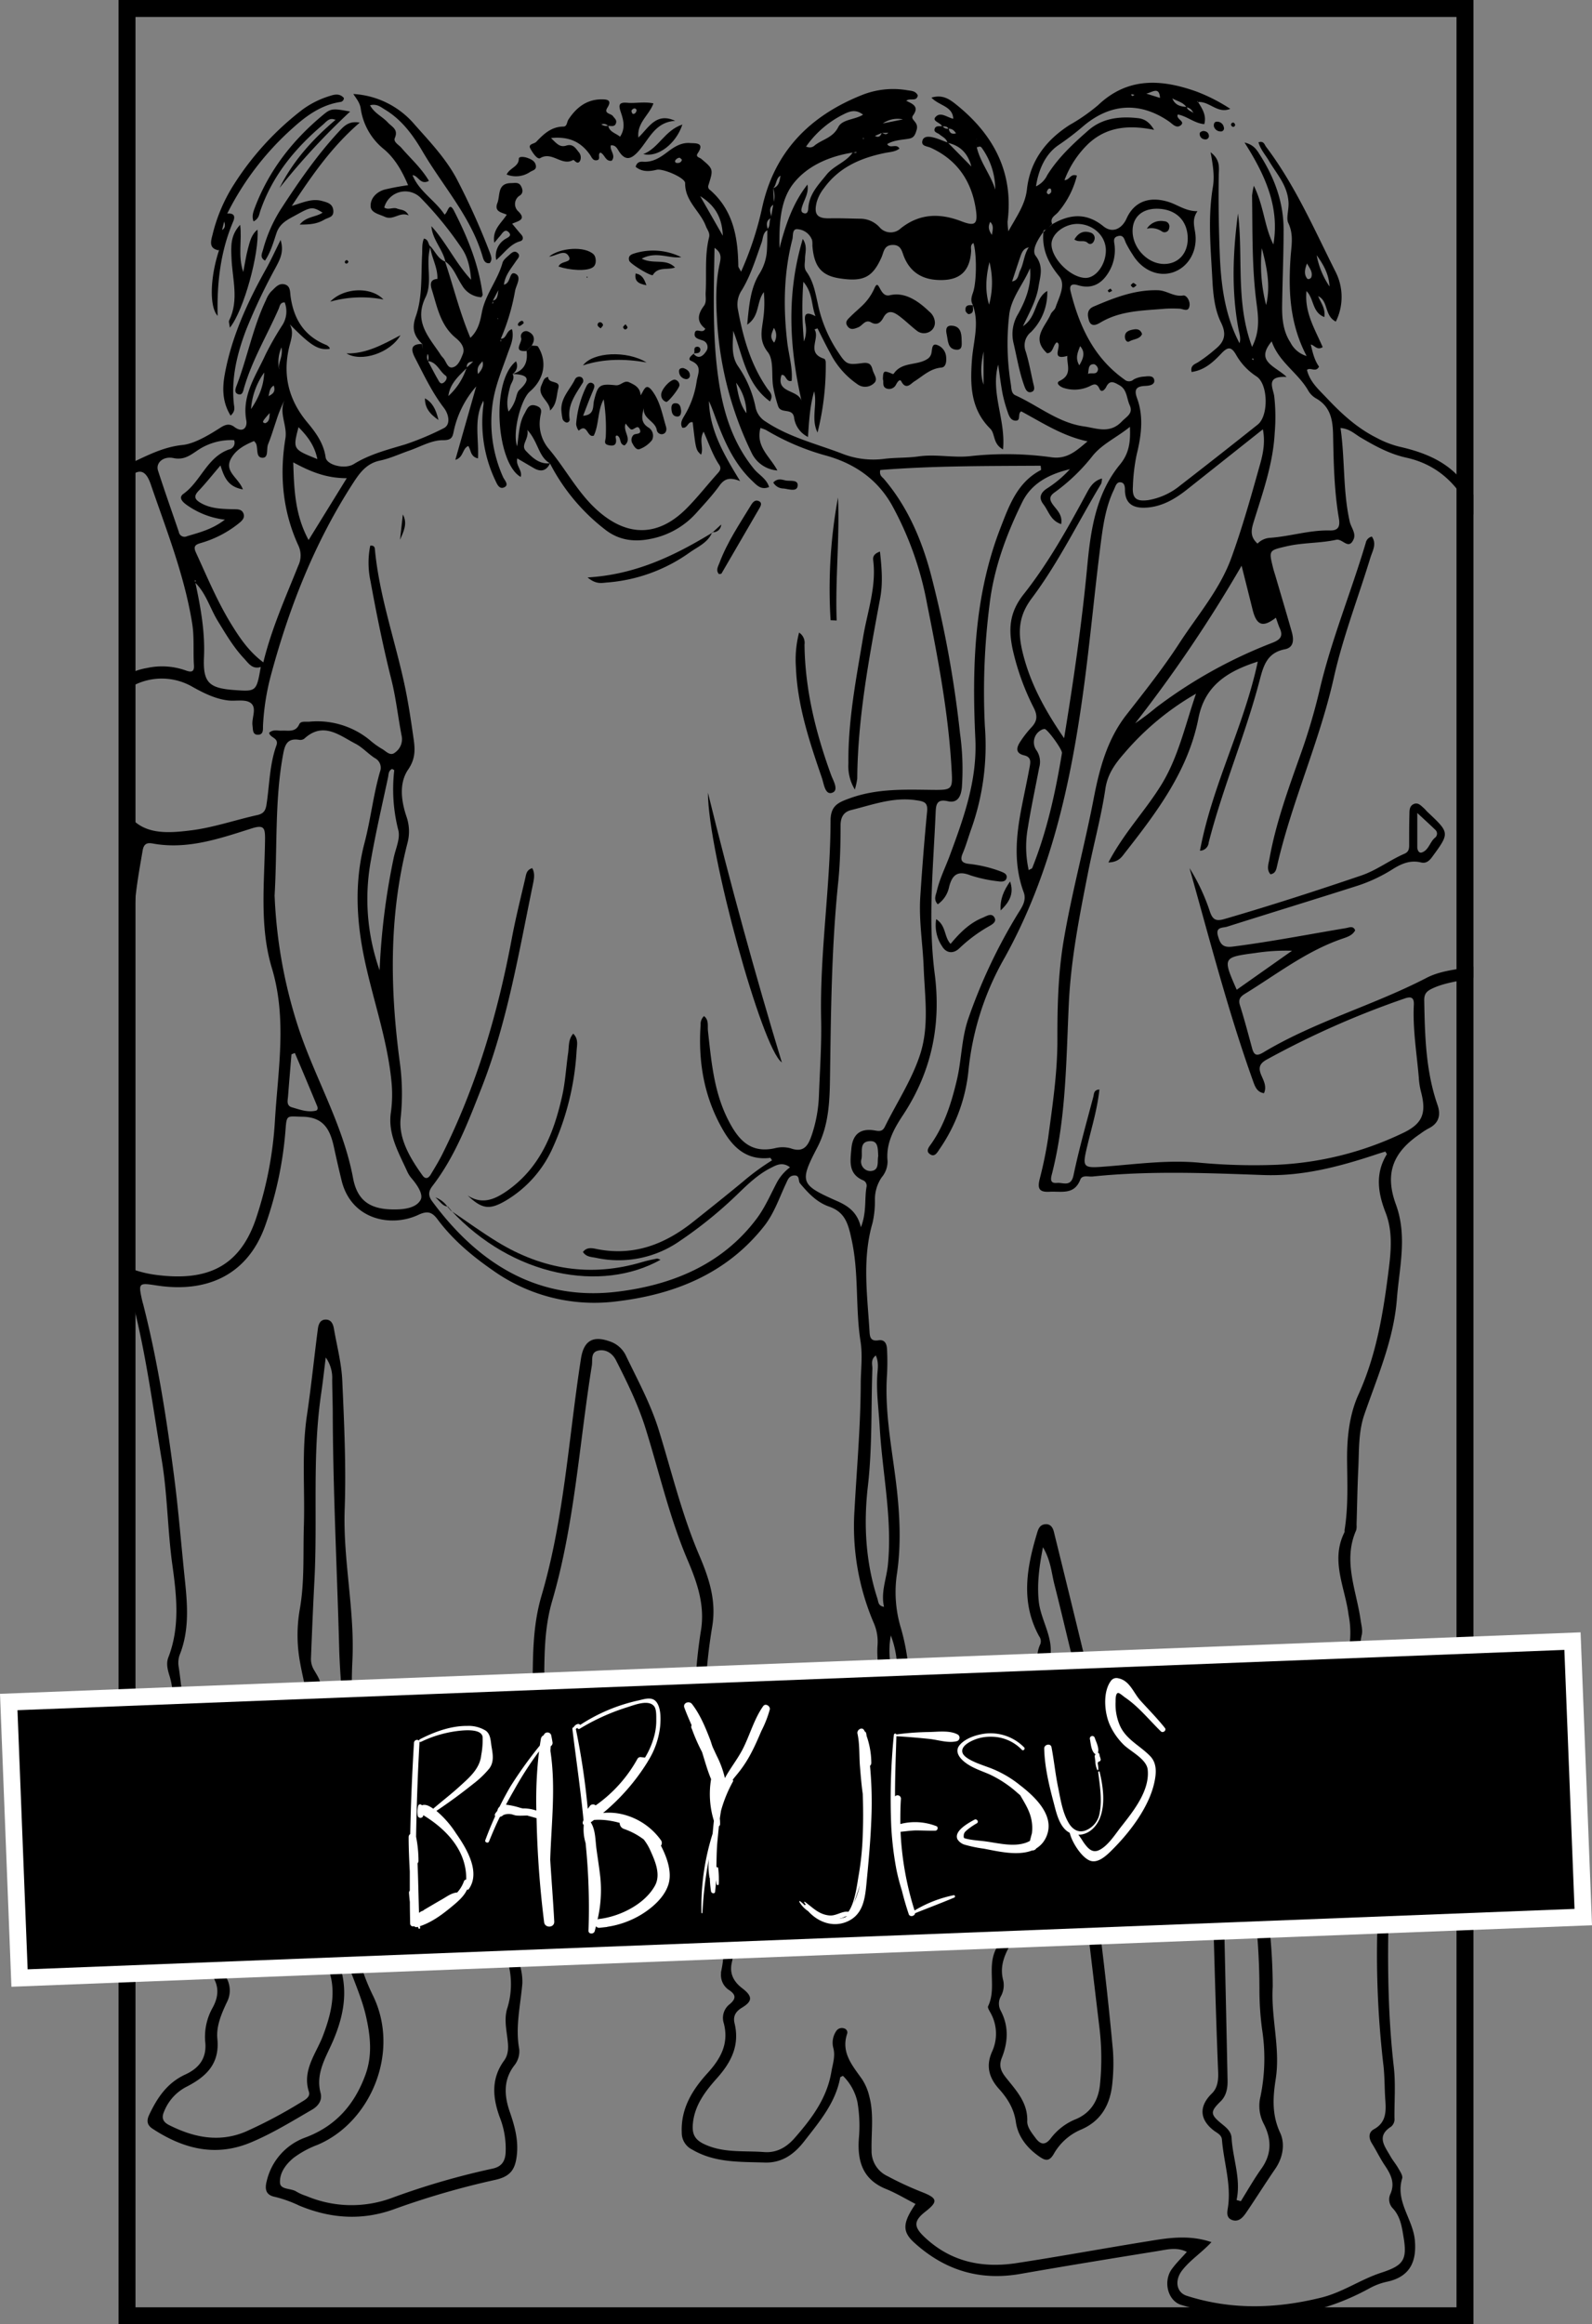 <svg xmlns="http://www.w3.org/2000/svg" xmlns:xlink="http://www.w3.org/1999/xlink" viewBox="0 0 470 685.71"><rect x="0" y="0" width="470" height="685.71" fill="#808080" stroke="none"/><defs><style>.cls-1{fill:none;}.cls-2{clip-path:url(#clip-path);}.cls-3{fill:#fff;}</style><clipPath id="clip-path" transform="translate(0 0)"><rect class="cls-1" x="35" width="400" height="685.71"/></clipPath></defs><title>T_cm_b3_illu_baby</title><g id="Layer_2" data-name="Layer 2"><g id="Layer_17" data-name="Layer 17"><g class="cls-2"><path d="M435.88,288.21c-4.34,1.24-8.91,1.46-13.09,3.45-1.72.81-2.36,1.65-2.32,3.55.19,10.4.45,20.77,3.91,30.74,1.06,3,.44,5.49-2.7,7a20.32,20.32,0,0,0-2.34,1.52c-8.11,5.45-10.59,11.69-7.24,20.85,3.45,9.42,1,18.63.29,28-.95,12-5.76,22.89-9.6,34-1.78,5.18-1.53,10.5-1.78,15.79-.27,5.58-.35,11.18-.52,16.76a4.6,4.6,0,0,1-.11,1.59c-4,9,.06,17.67,1.3,26.44.2,1.44.66,3,.36,4.34-.94,4.14-.46,7.82,2.2,11.27,1,1.31.65,3.08.16,4.64a14.48,14.48,0,0,0,0,7.86,207.71,207.71,0,0,1,5.64,55.05c-.44,16.24-.42,32.47,1.44,48.66.57,5,.16,10.1.2,15.16a2.86,2.86,0,0,1-1,2.54c-4.43,2.82-1.86,5.77-.22,8.68.71,1.27,1.69,2.4,2.4,3.67.52.92,1.35,2.13,1.1,2.92-2.08,6.75,3.13,11.93,3.73,18.13.64,6.7-1.69,10.93-8.14,12.33a19.24,19.24,0,0,0-5.21,1.94c-17.81,9.78-36.42,10.71-55.6,4.92-4-1.2-5.44-7-2.74-10.64,1.25-1.7,2.77-3.2,4.39-5-3-1.51-5.87-.69-8.62-.25-13.53,2.18-27.05,4.38-40.55,6.74-12,2.1-22.37-1.09-31.33-9.24-3.51-3.19-3.51-5.75.4-11.4-2.92-1.5-5.73-3.21-8.73-4.42-6.88-2.79-8.48-8.2-8-14.89a41.57,41.57,0,0,0-.42-10.73,15.36,15.36,0,0,0-4.29-7.76c-.39.23-.76.32-.79.47-1.37,7.47-6.09,13-10.57,18.76-3,3.9-6.65,6.53-11.77,6.35-7.28-.24-14.65.12-21.35-3.81a5.51,5.51,0,0,1-3.1-5.06c-.3-7.07,3.14-12.6,7.58-17.47,3.92-4.31,6.39-8.72,4.84-14.72a5.12,5.12,0,0,1,1.54-5.5c2.11-1.68,2.2-2.93-.12-4.41a5.25,5.25,0,0,1-2.24-4.85,1.7,1.7,0,0,1,0-.39c3.17-14.6-3.14-28-5.1-42-2.75-19.54-4-39.18-.82-58.82,1.2-7.47-1.16-14.18-4-20.82-5.33-12.54-8.32-25.82-12.37-38.76-2.19-7-5.42-13.58-8.73-20.09-1-2-3-3.35-5.27-2.83s-1.59,2.76-1.85,4.38C171,426,169.65,449.69,163,472.38c-2.22,7.64-2.26,15.17-2.34,22.86-.21,20.41-1.82,40.65-6.64,60.58a59.08,59.08,0,0,0-.26,25,16.51,16.51,0,0,1,.45,4.35c-.54,6.45-2.13,12.82-.92,19.39a6.66,6.66,0,0,1-1.51,4.87c-3.27,4.32-2.89,9-1.26,13.67,1.36,3.93,2.46,7.87,2.12,12.09-.4,4.94-1.94,7-6.79,8A240.38,240.38,0,0,0,116,651.89c-9.42,3.31-18.59,2.58-27.65-1.18a36.9,36.9,0,0,0-7.1-2.56c-2.7-.51-3.18-2.15-2.49-4.75A18,18,0,0,1,90.3,630.56c8.85-3.35,14.37-9.68,17.57-18.41,2.12-5.77,1.49-11.49.19-17.25-1.35-6-4.11-11.5-5.89-17.36-2.68-8.87-2.54-17.72-.8-26.45,1.76-8.89,1.2-17.58,1.11-26.5-.12-12.9-2-25.62-2.35-38.5-.61-22.85-1.8-45.7-1.89-68.58,0-3.46-.14-6.92-.17-10.39a10.4,10.4,0,0,0-1.9-6.63c-.45,3.57-.84,7.14-1.36,10.69-2.7,18.41-1,36.95-2,55.39-.39,7.53-.71,15.06-1,22.59a6.25,6.25,0,0,0,1,3.69c.94,1.62,2.13,3.34,1.84,5.2-1.06,6.91,1.22,13.66.67,20.58-.83,10.5.62,21,1,31.47a154.09,154.09,0,0,0,4.56,31.77c1.68,6.78.34,13.47-2.53,20.17-2,4.71-5.27,9.58-3.71,15.43.56,2.09-.57,3.8-2.54,4.95-6,3.47-11.91,7.13-18.31,9.76C63.42,636.42,53.93,633.87,45,628c-1.62-1.08-1.77-2.37-.94-4.12,2.38-5,5.27-9.38,10.67-11.86,3.88-1.78,6.45-4.7,5.84-9.8a17.55,17.55,0,0,1,2.26-10c2.13-3.95,1.69-7.29-1.14-10.59-1-1.1-1.47-2.55-2.36-3.7-9.05-11.57-8.52-24.62-5.14-37.7A43.82,43.82,0,0,0,52.11,511a16.8,16.8,0,0,1-1.25-8.22,20.74,20.74,0,0,0-.79-8.28c-.55-1.78-1.08-3.67-.38-5.5,3.47-8.94,2.48-18.07,1.21-27.2-1.44-10.29-1.43-20.71-3.14-31-2.57-15.34-4.57-30.79-8.41-45.9a7.45,7.45,0,0,1-.43-3.12c.62-3.05-.59-4.82-3.44-5.68v-3.19a33.19,33.19,0,0,0,10.26,3.17c14.15,1.91,24.73-1.36,29.85-16.61a111.26,111.26,0,0,0,5.58-28.91c.9-15,3.62-29.95-.92-45-3.73-12.38-2.14-25.39-2-38.16,0-3.13-.33-4.14-3.93-3-9.49,3-19,6.34-29.28,4.45-1.85-.34-2.63.29-2.94,2.14-1.07,6.3-2.27,12.59-2.44,19-.26,10-.6,19.94-4.19,29.44V286.61c.93-1.13.7-2.51.79-3.8.69-9.89.49-19.89,2.78-29.59,1-4,.36-6.63-3.57-8.17v-8.79c.12.06.32.08.36.17,3.87,10.13,12.48,9.57,20.7,8.53,6.55-.83,12.92-3.05,19.41-4.49,2-.43,2.49-1.45,2.76-3.24.87-5.79.89-11.73,2.9-17.3.82-2.27-1.87-2.21-2.15-3.72,1.15-1.11,2.54-.57,3.79-.65,1.91-.11,4,.6,5.12-1.91.47-1,1.9-.64,2.94-.73a24.44,24.44,0,0,1,17.88,5.43,23.71,23.71,0,0,0,3.55,2.57c1.19.63,2.43,2.29,3.87,1.11a4.8,4.8,0,0,0,2-4.82c-1.08-5.48-1.66-11.07-3-16.48-2.44-9.68-4.42-19.46-6.22-29.27A25.81,25.81,0,0,1,109.3,161c1-.16,1.31.39,1.36.87,1.24,13.61,5.8,26.49,8.68,39.73,1.19,5.46,2,11,2.79,16.54.43,3.06.51,5.76-1.62,8.88-2.75,4-2.08,9.24-.5,13.92a13.25,13.25,0,0,1,.27,7.83c-5.51,21.51-5.15,43.21-2.2,65a68,68,0,0,1,.19,16.21c-.6,6,2.82,11.73,6.45,16.78.91,1.28,1.79.85,2.46-.27,1.16-1.94,2.35-3.87,3.36-5.88,10.1-20.16,16.4-41.54,20.54-63.64,1.12-6,2.62-11.95,4-17.9.25-1.06.33-2.44,2.05-2.94.91,1.61.49,3.34.17,4.92-4.14,20.07-7.52,40.36-15,59.56-4,10.15-7.83,20.42-14.57,29.21-1.23,1.6-1.48,2.86,0,4.79,13.55,18.26,31.17,29.23,54.29,26.5,16-1.89,31.07-7.85,41.37-21.58,2.37-3.16,4-6.9,5.84-10.43a13.83,13.83,0,0,1,4-4.72c-2.3-1.72-4.1-.61-5.78.24-3.6,1.84-6.52,4.61-9.39,7.38a125,125,0,0,1-17.33,14.1,31.55,31.55,0,0,1-24.73,5c-1.38-.28-2.95-.25-3.9-1.73,1.23-1.64,3-1.08,4.39-.81,10.8,2.05,19.93-1.54,28.2-8.14,4.9-3.89,9.79-7.79,14.62-11.78a69.92,69.92,0,0,1,8.61-6.31c-.26-.37-.42-.74-.53-.73-6.88.83-11-3-14.07-8.45-5.47-9.55-7.23-19.92-6.48-30.79a3.26,3.26,0,0,1,1-2.59c1.52,1.17,1,2.92,1.17,4.39,1,9,1.74,18,6,26.32,2.9,5.66,6.41,9.86,13.65,8.3a9.11,9.11,0,0,1,4.75,0c4,1.45,5.25-1,6.23-3.88a41,41,0,0,0,2.13-11.76c.28-7.44.81-14.9.65-22.33-.44-19.62,2.73-39.05,2.78-58.62,0-4.56,2.27-5.45,5.8-6.72,7.83-2.82,15.83-2.54,23.89-2.44,6.52.08,6.41,0,6-6.72-.95-16.26-4-32.2-7.19-48.12a96.55,96.55,0,0,0-10.39-29.19c-4.37-7.71-11.08-12.21-19.22-14.53a71.34,71.34,0,0,1-17.93-7.6,10.17,10.17,0,0,0-1.66-.6c-1.47,5.57,2.92,8.49,5,12.53a9.17,9.17,0,0,1-7.51-5,102.35,102.35,0,0,1-10.28-39.1c-.35-5.62-.46-11.17.71-16.7.35-1.67.85-3.32-1.48-4.88-.23,14.12-.73,27.74,1.57,41.3,1.51,8.82,4.41,17,10.15,24,1.39,1.69,3.6,2.74,4.4,5.26-2.41,1-3.7-.6-4.95-1.77-4.76-4.5-7.61-10.21-9.93-16.21-1-2.46-1.78-5-2.88-7.36.21,8.49,4.29,15.59,9.21,23.6-3.23-1.32-4.73-.57-6.09,1.31-2,2.78-4.39,5.35-6.7,7.92a24.3,24.3,0,0,1-13.63,7.81c-4.89,1-9.47.43-13.58-2.85a58.48,58.48,0,0,1-16.15-19.42c-3.44-2-3.41-6.29-6.66-9.86.52,2.8-2.11,4.44-.42,6.2,1.83,1.92,3.95,4,7.12,3.62-1.1,2.3-2.76,2.65-4.88,1.39l-4.8-2.81c-.57,2.09,1.61,3.51,1,5.45-7.06-3.92-9-28.05-1.39-34.1a2.83,2.83,0,0,1-1,3.71c.77,1.44-.4,2.51-.72,3.73-.62,2.43-1.26,4.86-.47,7.38a10.47,10.47,0,0,0,1.87-3.11c.46-1.1.55-2.56,1.34-3.28,4-3.73,1.77-4.51-2.05-4.7,3.57-1,4.58-3.47,4.16-6.85l-.09.11.91-.91-.09.1.9-.91-.11.08c.63.09,1.63,0,1.85.3,2.82,4.49,1.85,9.63-2.41,13.27-2.63,2.27-5.22,12.16-3.74,16.16.54-3.7.59-6.85,2.13-9.58.77-1.36,1.24-3.13,3.46-2.4s1.33,2.14,1.19,3.59a11.38,11.38,0,0,0,2.59,9.17c5.06,6,8.6,13.12,14.63,18.38,8.71,7.59,17.71,7.49,26-.83,3.28-3.29,6.15-7,9.27-10.45.73-.81,1-1.48.38-2.43-1.93-2.87-3-6.19-4.6-9.78-1.45,2.48.09,4.79-.76,6.8-1.53-1.44-1.53-1.44-2.47-9.57-1.47-.36-1.44,1.92-3.08,1.59-.79-1.43.13-2.65.82-3.85a27,27,0,0,0,3.42-9.73c.34-2.36,1.83-4.66-1.64-6.13-1.13-.48,0-1.55.78-2.07l-.13-.12c1.62,2,3,.6,3.81-.63a2.06,2.06,0,0,0-1.14-3.23c-1.12-.42-2.6-.62-2.21-2.23s2.28.49,3.1-1.21c-2.64-2-2.27-4.27-.41-6.74.84-1.12.44-2.58.51-3.89.31-5.43-.34-10.93,1-16.29.35-1.35-.53-2.24-.94-3.33-1.64-4.4-6.19-7.33-6.12-12.69,0-1.62-6.62-4.39-8.41-3.94-2.22.55-4.36.65-6.2-.88.42-1.54,1.44-1.54,2.33-1.49,2.73.14,4.83-1.19,6.88-2.74S201,42,203.7,42.2c1.38.13,4.53-.31,2.3,3-.76,1.11.49,1.24,1,1.64,3.63,3.06,3.65,3.05,2.12,7.88a1.19,1.19,0,0,0,.54,1.36c6.86,6,8.2,14,8.31,22.44,0,.33.3.65.81,1.64a95.87,95.87,0,0,0,6.13-18.47C228.46,44.83,239,34.18,254.56,28a24.84,24.84,0,0,1,13.34-1.37c1.16.19,2.43.17,3.06,1.53-.38,2-2.31.6-3.4,1.58,1.83.89,3.92,1.67,2,4.3-1,1.37,1.72,1.81,1.08,4.18s-1.3,2.57-3,2.81c-1.94.28-3.91.41-5.71,1.47.87,1.54,2.66-.3,3.62,1.33-1.3,1-2.88,1-4.38,1.32-7.09,1.46-13.44,4.2-17.87,10.31a12,12,0,0,0-2.2,4.21c-.88,3.61.17,4.83,3.84,4.74,3.05-.07,6.11.08,9.17.12a7.71,7.71,0,0,1,5.63,2.6,4.31,4.31,0,0,0,6.15.27c5.62-4.49,11.63-4.54,17.92-2.12,3.89,1.49,4.91,1,4.33-3.19-1.18-8.45-5.42-14.87-13.37-18.5-1-.47-2.83-.42-2.47-2s2.12-1.32,3.4-1,2.75,1,4.12,1.48l6.95,7.06c-1-3.88-3.31-6.22-7.05-7-.3-1.3-1.49-1.74-2.36-2.48-.56-.47-1.7-.6-1.45-1.57.31-1.15,1.5-.74,2.35-.87a1.67,1.67,0,0,0,1.83.71c.2,1.2.79,1.79,2.16,1.42-.6-.88-1.22-1.44-2.22-1.34-.42-.8-1.14-.74-1.87-.68-.43-1.17-3.06-1.53-2-2.76,1.48-1.75,3.51.14,5.3.48l.09-.21-.12.31c-.1-3.85-4.13-3.88-6.45-6.34,3.35-1,5.38.49,7.43,2.14,11,8.87,16.89,20,15.05,34.44a18.84,18.84,0,0,0,.24,2.85c2.52-4.55,5-7.89,5.49-12.48.94-8.28,5.6-14.4,12.57-18.87A54.81,54.81,0,0,0,324.21,31c8.78-8.33,18.7-7.65,29-4a51.52,51.52,0,0,1,10,5.11c-3.79,1.57-6.19-2.36-9.6-2l0-.29-.22.23.29,0c1.23,2,2.57,3.95,1.86,6.57-2.85-.21-5-2.3-7.81-2.85-.72,1.4,2.4,2,.82,3.22-1.29,1-2.41-.45-3.47-1.18C336.61,30,327.91,30.46,320,37.06a80.57,80.57,0,0,1-7.4,5.68c-3.75,2.49-5.94,6.92-6.75,12.24a6.87,6.87,0,0,0,3.33-3.32c3.21-5.16,7.62-9.24,12.11-13.18,4.17-3.66,9.36-4.22,14.67-3.62,1.66.19,3.25.89,4.76,3.45-7.65-1.56-14.11-.84-19.41,4.1a29,29,0,0,0-7.05,10.74c1.57,0,1.74-2.07,3.67-1.33a26.43,26.43,0,0,1-5.47,10.69c-.85,1.07-2.6,1.67-1.84,3.57l-1.06,1.1-.87.62c-.46,0-.66.25-.7.68-1.6,2.14-3.51,5.36-2.23,7,2.41,3.19,1.34,6,.86,9C306,88.51,304,92,302,96.24c4.24-2.77,3.36-8.13,7.18-10.4A16.37,16.37,0,0,1,304.34,98a5,5,0,0,0-1.53,5.66c.94,3,1.51,6.21,2.21,9.32.23,1,.78,2.36-.64,2.7-1.25.29-1.72-1.08-2.06-2.05-1.43-4-2.11-8.23-3.09-12.37a11.45,11.45,0,0,1,1.39-8.71c2.24-4.07,3.95-8.48,3.47-13.41-1.92,4.62-5.47,8.56-6.13,13.59a74.11,74.11,0,0,0,.48,20.71c.18,1.16.08,2.61,1.32,3.18,6.76,3.07,12.69,8.12,20.24,9.18,3.64.5,7.59,2.3,11.15-1.41,1.53-1.59,3.49-2.39,2.34-4.91-.9-2-.74-4.56-3-5.82-1.41-.78-2.81-1.76-3.91.5-.37.75-1.42,1.91-2,.5-.93-2-2-1.1-3.14-.59a10.42,10.42,0,0,1-7.41.38c-.93-.28-2.58-1.41-1.18-2.08,3.89-1.88,2-4.81,2.27-7.37-5.45,1.57-1.14-3.4-3.15-4-1.16.89-1,3.13-2.84,3.22-4.85-4.44-.49-7.85,1.08-11.55.31-.71,1.15-1.21,1.4-1.92,1-3,3.17-6.73,1.07-9.26-3.3-4-5.09-8-4.64-13l.68-.69.87-.65,1.06-1c5.17-3,10.08-3.48,15.13.63,2.58,2.09,5.4.82,6.82-2.33,2.21-4.92,6.64-6.65,12.35-4.89,2.76.85,5.1,2.79,8.58,2.75-1.6,2.25-1,4.24-.68,6.33.8,5.28-1.92,10.06-6.37,11.64s-9.33-.55-12.12-5.21a30.46,30.46,0,0,1-2-3.46c-.48-1.14-.69-2.42-2.38-1.93-1.48.43-1.05,1.6-.93,2.63a12.57,12.57,0,0,1-1.74,8c-2.11,3.52-5.07,5.05-9.1,3.83-2-.61-2.56.2-2.13,1.88,2.59,10.29,6.85,19.55,15.88,25.94a2,2,0,0,0,2.72,0,7.22,7.22,0,0,1,3-.85c1.14-.1,2.84-.44,3.08,1s-1.45,1.69-2.59,1.74c-2.62.11-3.49.93-2.46,3.7,2,5.46,1.21,11.09-.13,16.54a54.16,54.16,0,0,0-1.12,9.45c-.25,3.53,1.06,4.49,4.59,4a20.2,20.2,0,0,0,9.35-4.29q11.52-8.91,22.93-18c3.24-2.6,3.07-11.91-.35-14.18a18.35,18.35,0,0,1-6-6.3c-1.39-2.46-2.4-2.59-4.34-.55-2.41,2.55-5,5-8.85,5.52-.43-1.92.94-2.3,1.87-2.84a44.42,44.42,0,0,0,5.09-3.85c2.82-2.23,3.4-4.51,1.72-7.9-2-4.09-2.34-8.72-2.58-13.24-.48-8.9-1.32-17.81.18-26.71.53-3.14.06-6.3-.67-10.28,2.94,2.23,2.45,4.62,2.41,6.68-.13,8.13,0,16.24.34,24.36.41,8.88,1.63,17.47,5.85,25.42l.13.1-.21-.19c.51-1.48-.05-2.88-.31-4.31-2.1-11.31-1.63-22.63-.12-34,1.6,12.84-.78,26.1,4.15,39.36,2.44-4.76,1.83-9,1.29-13.12-1.36-10.47-1.13-21-1.29-31.5a20.27,20.27,0,0,1,.53-2.92c3,6.12,3.12,12.16,5.77,17.31,1.87-11-2.37-20.39-8.52-30.06,2.82.66,3.7,2.32,4.59,3.72,4.3,6.76,7,14.09,6.94,22.18,0,7.58-.35,15.17-.44,22.75,0,3.62.4,7.2,2.46,10.34a7.87,7.87,0,0,0,4.78,4C380.67,95.35,380.37,85.69,381,76c.24-3.51,1-6.73-.68-10.25-.65-1.39.19-3.84.09-5.93-.26-5.13-3.48-8.44-5.78-12.36-1.05-1.78-2.51-3.35-3.09-5.48,1.58-.51,1.77.71,2.24,1.33,8.57,11.34,14.21,24.34,20.54,36.93a16.35,16.35,0,0,1,.05,14.64c-3.43-1.72-2.13-6.11-5.25-7.52l.16-.7-.15.64c.72,1.91,2.23,3.59,1.86,6.24-3.67-1.39-3-5.41-5.28-7.66-.66,6.31,2.57,11.36,4.78,16.54-1.7,1-2.24-.46-3.52-.79.59,2.48,1.11,4.71,2.44,6.52-.9,1.88-2.58.07-3.56,1,.89,3.57,3.44,5.75,5.84,8.28,4.38,4.65,8.93,8.83,14.68,11.72a29.11,29.11,0,0,0,6.62,2.6c8.39,1.88,16,5.08,20.64,12.89.49.81,1.07,1.56,2.21,1.31v6.4c-1.32-.41-1.66-1.63-2.21-2.67-4-7.61-10-12.8-18.43-14.65-4.93-1.08-9.19-3.41-13.44-5.92-1.75-1-3.26-2.63-6-2.83,1.34,9.37.67,18.61,2.72,27.63.4,1.78,2,3.47,1.07,5.34-1.47,3.07-3.21-.43-5.08,0-4.78,1.05-9.79.8-14.62,1.92-5.27,1.23-5.3,1.14-4,6.4.22.9.53,1.78.79,2.68,1.57,5.36,3.17,10.71,4.7,16.08.63,2.21.76,4.67-2,5.22-5.15,1-6.29,4.66-7.42,9-4.23,16.24-10.92,31.72-15.08,48a2.62,2.62,0,0,1-2.58,2.43c3.62-19.38,13-36.64,17.07-55.79-9,2.86-15.63,7.09-17.51,16.66-3,15.41-12.18,27.61-21.59,39.6-1,1.25-1.83,2.89-5,3,4.6-8.81,11.06-15.41,15.76-23.14,4.86-8,6.83-17.06,10.1-26.65a80.25,80.25,0,0,0-21.22,17.62c-2.77,3.16-4.9,6.18-5.53,10.41-1.23,8.29-3.48,16.4-5.1,24.62-2.49,12.63-5,25.22-5.67,38.23-.82,17-.76,34.11-5,50.77-.35,1.35-.71,2.89,1.47,2.68,1.8-.18,4.13,1.33,4.89-2.26,1.64-7.8,3.82-15.49,5.86-23.2.2-.74.06-2,1.78-2.1-.57,5.51-2.14,10.69-3.4,15.92-1.76,7.34-1.81,7.37,5.88,6.75,9-.72,18.07-1.93,27.11-1.07a174.53,174.53,0,0,0,22.74.61,95.93,95.93,0,0,0,36.92-9.2c6.24-2.86,7.4-6,5.64-12.55a22.57,22.57,0,0,1-.59-3.94c-.6-7.16-1.82-14.28-1.47-21.5.11-2.11-.75-2.55-2.65-1.89a259.74,259.74,0,0,0-40.85,18.08c-2.05,1.14-2.45,2.38-1.56,4.51.68,1.63,1.72,3.36.82,5.37-2.17-.31-2.72-2.18-3.26-3.67-7.36-20.56-12.78-41.69-18.72-62.73a58.36,58.36,0,0,1,6,12.78c.84,2.5,1.85,2.95,4.33,2.23,13.55-3.94,27-8.29,40.33-12.82,4.59-1.55,8.43-4.55,12.82-6.45,1.46-.63,1.35-1.81,1.36-3,0-2.93,0-5.86.08-8.79,0-1.08.07-2.26,1.16-2.8,1.35-.68,2.22.39,3.11,1.17.4.35.72.79,1.11,1.15,6.54,6.15,6.52,6.13,1.34,13.22-.87,1.19-1.82,2-3.32,1.63-3.28-.8-6,.48-8.63,2.17A46.43,46.43,0,0,1,400,261.56c-12.56,4-25.16,7.86-37.72,11.83-1.31.41-3.51,0-2.69,2.78.68,2.31,1.33,3.48,4.33,3.1,11.23-1.43,22.32-3.6,33.47-5.46.94-.16,2.1-.8,2.69.67-.79,1.45-2.24,1.93-3.58,2.39-10.64,3.59-19.41,10.46-28.81,16.23-1.37.84-2.22,1.61-1.63,3.47,1.32,4.19,2.44,8.44,3.59,12.68.56,2.06,1.33,2.43,3.33,1.23,15.23-9.13,32.48-13.85,48.2-22,4.48-2.31,9.75-2.52,14.7-3.52ZM317,137l.2,0-.11.14-1.05,1.24c-6,1.41-11.4,4-14.23,9.73-4.72,9.58-8.45,19.7-9.67,30.28a203.09,203.09,0,0,0-1.38,35.9,73.49,73.49,0,0,1-4,30.23c-.86,2.38-1.53,4.84-2.51,7.16-.87,2-.43,2.92,1.78,3.18a38.26,38.26,0,0,1,9.31,2.2c.84.33,2,.73,1.86,1.8-.2,1.39-1.61,1.3-2.59,1.14a41.27,41.27,0,0,1-8.17-1.77c-3.73-1.47-5.32-.11-6.23,3.39a8.27,8.27,0,0,1-3.35,5.17c-1.33-1.4-.57-2.69-.29-3.9.84-3.65,2.54-7,3.83-10.48,4.12-11.11,8.11-22.12,7.55-34.41-1-21.06-.4-42.06,7.37-62.13,2.61-6.73,5-13.56,12-17.21.08-.05,0-.45-.09-1.26-15.81.1-31.66,0-47.35,1.27-.33,1.53.48,2,1,2.54,6.92,8.07,11.07,17.66,13.79,27.68a323,323,0,0,1,8.75,47.47,75.75,75.75,0,0,1,.55,15.93c-.23,2.41-1.1,4.78-4.16,4.09-3.33-.76-3.49,1.09-3.59,3.45-.67,15.81-2.32,31.62-.27,47.45,1.94,15-.9,28.79-9.25,41.53-2.66,4-5.2,8.38-4.67,13.71a7.28,7.28,0,0,1-1.73,4.82,11.55,11.55,0,0,0-2,6.74,29,29,0,0,1-.71,6.74c-3.07,10.51-1.55,21.12-.9,31.72.1,1.61.1,3.28,2.64,2.88,2-.3,2.5,1.2,2.55,2.79a71.86,71.86,0,0,1,0,7.19c-.72,10.15,1.1,20.12,2.41,30.07,1.26,9.58,1.91,19.22.54,28.65A36.45,36.45,0,0,0,266,480.42a63.78,63.78,0,0,1,2,25.28c-.15,1.37-.36,2.79-2.09,2.9a2.57,2.57,0,0,1-2.83-2.23c-1.75-6.94-4.56-13.67-4-21.06a13.81,13.81,0,0,0-1.18-6.62,72.45,72.45,0,0,1-5.63-33.17c.67-12.35,1.79-24.67,1.84-37.06,0-4.24.61-8.45-.06-12.71-1.57-10-.42-20.18-2.68-30.24-1-4.7-2-7.94-6.63-9.55-3.62-1.26-6.18-4-8.56-6.85-.58-.69,0-2.32-1.58-2.32s-2,1.18-2.5,2.27c-2.05,4.33-3.54,8.94-6.57,12.75C214.3,376,198.68,382.05,181.52,384a51.61,51.61,0,0,1-36-9.2c-6.19-4.28-11.87-9.05-16.36-15.08-1.67-2.24-3.05-2.52-5.63-1.32-8,3.77-19.85,1.52-22.69-10.15q-1.18-4.83-2.23-9.71c-1.11-5.11-2.92-9-9.38-9.08-4.56-.07-4.59-.75-4.94,3.93a110,110,0,0,1-5.92,28c-5.25,15-17.55,20.07-32,17.87-5.51-.84-5.6-.87-4.33,4.72.06.26.15.51.22.77,4.3,16.79,6.94,33.88,9.16,51,1.29,10,2.09,20.11,3.14,30.16.8,7.58,1.4,15.12-1.57,22.46a7.07,7.07,0,0,0-.21,3.55c1.4,9.4,1.51,19,5.25,28a20.12,20.12,0,0,1,.9,11.41c-1.18,6.68-2.36,13.37-3.35,20.09s-.51,13.16,3.33,19.21c2.48,3.92,4.61,8.1,7.28,11.91a7.52,7.52,0,0,1,.76,8.23c-1.6,3.39-3.15,7.06-2.78,10.73.76,7.48-3.45,11.28-9.24,14.21a14,14,0,0,0-6.5,7.28c-.8,1.8-.34,3,1.39,3.91,7.3,3.7,14.84,5.29,22.68,2a141.22,141.22,0,0,0,16.57-8.8c1.18-.7,2.6-1.52,2.12-3-2-6.2,2-11.09,4-16.11,2.37-6.11,3.93-12.2,2.35-18.25a164,164,0,0,1-4.72-33.39c-.56-11-1.46-22-.93-33,.17-3.45-.63-6.91-.72-10.26-.14-5.45-1.67-10.43-2.58-15.59a44.43,44.43,0,0,1-.15-15.36c1.53-8.3,1-16.66,1.27-25,.34-10.89-.71-21.8.92-32.68,1.25-8.41,2.1-16.88,3.2-25.31.17-1.32.61-2.81,2.28-2.84s2.23,1.3,2.47,2.68c.88,5.1,2.24,10.19,2.47,15.32.56,12.64,1.16,25.32.71,37.94-.53,15,3,29.67,2.28,44.61-.37,7.61-.23,15.15,1.53,22.63a21.88,21.88,0,0,1,.23,8,20.89,20.89,0,0,0,.14,6.36c1.08,6.49,1.36,13-.18,19.45a61.51,61.51,0,0,0,4.43,42.61c8,16.63-.82,37.27-16.42,43.86a28.5,28.5,0,0,0-7,3.78c-2.38,1.92-4.26,4.49-4.11,7.41.11,2.15,3.31,1.55,4.9,2.65a15,15,0,0,0,2.92,1.28,34.3,34.3,0,0,0,24.94.65,221.21,221.21,0,0,1,29.85-8.71c2.66-.53,3.82-2,4-4.66a25.19,25.19,0,0,0-1.74-10.55c-2.1-5.75-2.59-11.38,1.31-16.72,1.32-1.8,1.28-4,1-6.16-.35-3.15-1.09-6.33,0-9.5a23.87,23.87,0,0,0,.48-11.84,62.39,62.39,0,0,1,.53-25.78c4.45-18.47,6.11-37.25,6.37-56.19.13-9.28-.07-18.42,2.64-27.63,6.72-22.8,8-46.61,11.66-70,.8-5.12,3.4-6.84,8.33-5.11a8.1,8.1,0,0,1,4.81,4c3.5,7.3,7.4,14.37,9.83,22.22,3.81,12.32,6.81,24.9,11.9,36.82,2.87,6.72,5.16,13.4,3.88,21.12-4,23.94-2.42,47.79,3.08,71.33,2.15,9.24,4.82,18.27,2.69,27.88-.69,3.12.45,5.51,3.12,7.55,3.1,2.37,3,3.83-.11,5.7-1.91,1.15-2.68,2.56-2.19,4.6,1.58,6.52-1,11.54-5.25,16.27-3.43,3.86-6.62,8-7.07,13.53-.24,2.94.63,4.58,3.38,5.87,5.7,2.68,11.73,1.88,17.65,2.33,3.78.29,6.69-1.46,9.07-4.19,5-5.71,9.47-11.65,10.79-19.42.39-2.35,1.22-4.55.61-7a6.12,6.12,0,0,1,.78-5,2,2,0,0,1,2.42-.86,1.23,1.23,0,0,1,.85,1.59c-1.86,5.57,1.61,9.39,4.41,13.39a15.61,15.61,0,0,1,2.15,5.1c1.39,5.26.54,10.6.66,15.9A8.11,8.11,0,0,0,262,642a94.79,94.79,0,0,0,10.13,4.69c4.73,1.85,4.87,2.83,1,5.85-3.52,2.77-3.36,4.53,0,7.63,7.65,7.12,16.78,9,26.7,7.54,13.16-2,26.24-4.43,39.38-6.53,5.94-1,12-1.88,18.44.3-2.94,3.17-6.26,5.26-8.62,8.3s-1.7,6.56,1.32,7.53c13.19,4.23,26.4,3.83,39.75.53,6.31-1.56,11.57-5.34,17.6-7.31,6.58-2.15,7.82-3.72,6.66-10.56-.5-3-.9-6-3.16-8.45a3.76,3.76,0,0,1-.77-4.13c1.51-3.29.2-5.87-1.59-8.53-1.41-2.08-2.49-4.39-3.83-6.52-1-1.65-1-3.29.64-4.18,3.61-2,3.57-5.2,3.33-8.62s-.17-6.66-.53-10a281.22,281.22,0,0,1-1.63-45.86c.87-15.94-1.15-31.59-3.27-47.28-.92-6.75-4.68-13.2-2.13-20.35a2.89,2.89,0,0,0-.67-2.2c-2.35-3.1-2.68-6.53-2.16-10.24a26.86,26.86,0,0,0-.45-7.14c-1-8.09-5.43-16-1.23-24.39.11-.22,0-.53.06-.79,1.13-7,.76-14.08.72-21.13,0-6.49.76-13,3.37-18.74,5.43-12,7.4-24.66,9-37.49.67-5.45,1.05-10.94-1-16.19-2.27-5.82-3.12-11.52.36-17.19.07-.1-.21-.42-.42-.81-1,.3-2,.6-2.93.92-10.8,3.57-21.74,6.45-33.23,6-16.76-.6-33.52-1.29-50.26.44-1.27.13-3.06-.55-3.64.91-1.81,4.62-5.59,3.39-9.1,3.59-3.29.18-3.53-1.18-2.88-3.83a119.26,119.26,0,0,0,2.49-12.11c1.28-9.59,2.74-19.13,2.72-28.92s.21-19.63,1.88-29.43c2.39-14.05,6.15-27.78,8.84-41.75,1.71-8.86,4-17.42,9.63-24.64,5.41-6.92,10.88-13.8,15.67-21.18,5.36-8.25,11.95-15.82,15.34-25.17,3.17-8.74,5.71-17.73,8.22-26.7,1-3.44,1.9-7.07,1.08-11.21-7.76,6.16-15.12,12-22.53,17.87-3.61,2.83-7.52,5.08-12.28,5.25-3.39.12-5.73-1.1-5.9-4.9,0-1.06,0-2.44-1.27-2.59s-1.56,1.27-2,2.2c-2.34,4.87-3.15,10.2-3.83,15.43-1.88,14.5-3.16,29.07-5.14,43.57-3.76,27.61-9.6,54.43-23.31,79.1a83.59,83.59,0,0,0-10.61,32.83,49.35,49.35,0,0,1-8.48,23.44c-.71,1-1.48,2.74-3,1.6-1.31-.95-.1-2.21.53-3.13,3.94-5.7,5.94-12.17,7.5-18.8,1.37-5.82,1.33-11.88,3.24-17.65a158.41,158.41,0,0,1,14.56-31c1.21-2,2.87-4.07,1.91-6.65-3.09-8.34-2.24-16.74-.59-25.17.76-3.92,1.62-7.83,2.34-11.75.26-1.43.55-2.94-1.57-3.45-2.89-.69-2.23-2.51-1.07-4.23a31.66,31.66,0,0,1,3.21-4.08c1.64-1.77,1.84-3.31.69-5.65A73.14,73.14,0,0,1,299,191.73c-1.34-6.24-1-11.09,3.26-16.47,7.25-9.17,13-19.48,18.56-29.79.94-1.73,2-3.61,4.5-4.3a5.12,5.12,0,0,1-.21,1.51c-6.8,11.29-12.57,23.23-20.47,33.78-3.78,5-4.2,9.66-2.87,15.43,2.16,9.35,6.59,17.45,12.38,25.9,2.86-17.44,5.27-34.1,6.85-50.9,1-10.61,2.57-21.26,9.67-29.88,2.62-3.19,3.13-6.51,2.91-11.08-3.92,3.18-8.14,5-11,8.54a55.88,55.88,0,0,1-11.18,10.76c-1.58,1.1-1.69,2.06-.6,3.59s3,3.07,2.48,5.8c-3.13-1-3.7-3.86-5.23-5.83-1.4-1.8-1-3.32,1-4.65a33.51,33.51,0,0,0,7-5.92Zm-28.7-96h-.12l.2.12v2.38c1.06,4.48,4.1,8.07,5.45,12.44a21.17,21.17,0,0,0-4-12.34c-.36-.54-.92-.34-1.41-.1Zm64.06-7.57h.19l-.26-.06a2.56,2.56,0,0,0-2-1.72c-1-1.54-2.86-1.81-4.3-2.69l-3.53-.07c-.2-3.63-2.49-1.49-4.08-1.28l4.09,1.28,3.59,0c.71,2.06,2.37,2.58,4.31,2.65C350.57,32.69,351.77,32.75,352.37,33.42Zm-92.05,5.8-2,.87c1.16.61,1.67,0,2-.91.62.21,1.23.77,1.93,0ZM228.5,60.28c-1.87,1-.88,2.63-.77,4-1.73.79-1.41,2.15-1,3.54-1.57.76-1.41,2.44-1.88,3.74-1.72,4.75-3.18,9.64-5.82,14a7.54,7.54,0,0,0-1.2,5.62c1.51,8.3,3.76,16.32,8.65,23.39.66,1,2,1.9.84,3.86-7.14-5.23-8-13.54-10.86-20.83-.06,3.61-.72,7.35,1.45,10.47a32.62,32.62,0,0,1,5.13,12,6.39,6.39,0,0,0,3,4.31c6.87,4.58,14.79,6.5,22.35,9.37a25.19,25.19,0,0,0,12.47,1.65c3.44-.45,6.93-.26,10.33-.75,5.2-.74,10.37.51,15.49-.1a96.83,96.83,0,0,1,23.88.38c4.66.59,7.39-2.12,10.52-4.72-7.36-1.54-13.39-5.53-19.58-8.85-1.23.69.1,2.87-1.78,2.74-1.34-.09-1.86-1.42-2.23-2.56a41.81,41.81,0,0,1-1.5-5.36c-.54-2.84-.88-5.73-1.3-8.6-2.31,8.33,2.28,16.27,1.43,25-3.07-1.62-2.24-4.6-3.78-6.12-5.81-5.77-5.95-12.87-5.39-20.36.4-5.36,2.28-10.76.21-16.16l.1.1c-.79-1.25-.48-2.38,0-3.74,1.16-3.33,1.06-11.88.12-14.6-1.05.61-.62,1.63-.68,2.49-.38,5.72-3.24,8.49-9,8.43-4.92,0-8.74-1.93-10.76-6.75-.67-1.59-.84-3.73-3.53-3.6-2.45.11-2.49,2.11-3.13,3.57-2.65,6-5.37,7.37-12.44,6.28-5.34-.83-7.53-3.47-8-9.67a7.57,7.57,0,0,0-.08-1.59,4.94,4.94,0,0,0-4.18-3.23c-1.81-.29-1.37,1.93-1.66,3-2.55,9.93-2.69,20-1.53,30.12.44,3.88,1.67,7.71,1.33,11.61-1.78.5-1.63-2.07-3-1.71-1.79,5.63,5.36,4.08,6,8-3.71-16.09-4.59-31.91.28-48.16,1.45,2.19.68,4,.66,5.84,0,1.31-.44,2.66.45,3.86,2,2.78,2.58,6.07,3.31,9.31a40.31,40.31,0,0,0,5.5,13.62c2.88,4.34,2.91,4.64,7.7,4,2.16-.28,2.61.54,3,2s1.76,2.81.34,4a3.79,3.79,0,0,1-4.79.26,24.67,24.67,0,0,1-8.07-9.21c-1.33-2.39-2.51-4.86-3.75-7.29l-.88.31c1.72,2.68-2.65,6.92,2.85,8.65.25.08.46.68.46,1a81,81,0,0,1-2.42,20.77c-2-4,0-8.27-1-12.15-1.23,4.18-1.51,8.7-1.82,13.45a7.42,7.42,0,0,1-4.11-5.76c-.51-3-4-.87-4.75-3.44a43.1,43.1,0,0,1-1.45-5.77c-.5-3.41.27-7.74-1.56-10.07-2.76-3.51-1.72-6.59-1.32-10a33.08,33.08,0,0,0,.15-7.7c-2.25,3-1.11,7-4.9,9.62.52-5.72,1-10.79,3.53-14.9a14.66,14.66,0,0,0,2.3-7.28c.11-2,.08-4,.11-6,1-1,.39-2.42,1.08-3.47l.73-4.16a7.43,7.43,0,0,0-.09-4.45c1.87-.64,1.87-2.35,2.2-3.86l.08.09c-1.53.79-1.21,2.7-2.27,3.77ZM303.67,73c-1.53.26-2,1.5-2.44,2.72-.84,2.44-1.63,4.89-2.44,7.34a1.39,1.39,0,0,1,.21.21.62.62,0,0,1,0,.24l-.16-.49c1.83-.32,1.75-2,2.35-3.24,1.1-2.18,1.12-4.78,2.56-6.84-.25-.09-.65-.14-.15-.47ZM238,43.2a2.1,2.1,0,0,0,2.56-.33c2.27-1.79,5.32-2.21,6.91-5.36,1.19-2.36,4.9-2.15,7.33-3.68-2-1.55-3.66-1.15-5.58-.19a29.43,29.43,0,0,0-11.28,9.65l.21.12ZM251.83,45c-7,1.07-13.71,4-17.79,9.4-3.86,5.11-4,12.21-3.92,18.83C231.87,66.5,234,60,238.38,54.45c.46,2.48-.92,4.36-1.56,6.46-.23.76-.54,1.7.54,2s1.23-.77,1.27-1.5c.26-4.17,3-6.9,5.41-9.91,2.2-2.7,5.75-3.65,7.71-6.52.34,0,.69.1,1,.13,0,0,.07-.19.1-.29ZM81.07,264.18a143.94,143.94,0,0,0,6.6,37.68c4.87,15.48,13.54,29.51,16.56,45.7,1.3,6.94,5.34,9.34,12.42,9.25,2.84,0,6.26-.48,7.52-2.82.88-1.62-1-4.41-2.61-6.29a8.48,8.48,0,0,1-1.3-2c-2.5-5.55-5.77-11-4.88-17.37a37.84,37.84,0,0,0,.24-8.7c-1.12-12.53-5.42-24.36-8-36.57-2.44-11.55-3-23,0-34.4,1.83-7,2.58-14.13,4.57-21a3.19,3.19,0,0,0-1.53-4c-2-1.29-3.66-3.19-5.76-4.27-4.76-2.48-9.52-6.59-15.09-1.44a2.05,2.05,0,0,1-1.54.31c-3.73-.58-4.24,1.83-4.76,4.67C81.09,236.3,81.9,249.92,81.07,264.18Zm173.09,97.9c1.77-4.55,1-8.37,1.68-12a1.74,1.74,0,0,0-1.15-1.91c-4.36-1.94-3.64-5.74-3.34-9.28.37-4.31,2.71-6.12,7-5.36,1.41.26,2.23.21,2.89-1.13,3.52-7.15,8-13.82,10.46-21.49,2.65-8.35,1.32-16.88,1-25.35-.25-7-1.48-14-1-21.1q.81-12.54,2-25c.25-2.55-.66-3-3-3.33-6.84-1.11-13.06,1.29-19.43,2.86-2.11.53-3.09,2-3.11,4.46,0,5.59-.13,11.2-.69,16.75-2,19.22-2.15,38.51-2.43,57.8-.1,7.08-.38,14.06-3.75,20.53-5.27,10.1-5,11,5.33,15.59C250,355.56,253.06,357.34,254.16,362.08ZM379.85,111.21c-6.34-.35-4,3.23-3.66,5.72a54.76,54.76,0,0,1,.14,10.71c-.47,9.17-3.53,17.67-6.2,26.29-.7,2.25-1.21,4.38,1.13,6.44a5.57,5.57,0,0,1,3.64-1.69c6-.42,11.73-2.34,17.77-2.18,2.56.06,3-1.32,2.59-3.64-1.38-8.14-1.54-16.39-1.7-24.61-.09-4.56-.83-8.39-5.16-10.79a6.27,6.27,0,0,1-2.2-2.26c-3-5.23-8.66-8.37-10.76-14.49C370.47,106.66,376.4,107.91,379.85,111.21Zm-13.3,55.69a407.39,407.39,0,0,1-31.42,46.49,72.38,72.38,0,0,0,6.12-4.6,140.2,140.2,0,0,1,34.41-19.16c2.41-.94,3.23-2,2.11-4.39-.44-1-.72-2-1.1-3-3.87,3-5.7,2.29-6.87-2.37C368.81,175.89,367.82,171.94,366.55,166.9Zm-108,233c-1.57,1.24-1,2.65-1,3.86-.41,11.57,0,23.15-1.33,34.7-1.29,11.2-.69,22.33,2.82,33.17.3.92.18,2.16,1.95,2.42-1-4.29.72-8.22,1.13-12.29,1.39-13.75-1.66-27.27-2.42-40.91-.28-5-1-10-.71-15.08C259.11,403.91,259.5,402,258.57,399.92ZM112.07,286.26a202.43,202.43,0,0,1,4.16-33.18c.57-2.72,2-5.69,1.36-8.16a48.68,48.68,0,0,1-1.2-17.65c0-.11-.4-.27-.63-.41-1.19.56-1,1.74-1.25,2.72-1.71,8-3.59,16.08-5,24.18A62.9,62.9,0,0,0,112.07,286.26ZM303.7,256.71c.63-.38,1-.46,1.05-.65,4.37-10.92,6.86-22.33,8.77-33.88.16-1-4.23-7-5.08-7.1a2,2,0,0,0-1.07.31,4.08,4.08,0,0,0-1.31,6.06,6.08,6.08,0,0,1,.74,5c-1.12,5.87-2.38,11.73-3.33,17.63A31.77,31.77,0,0,0,303.7,256.71Zm46.95-186.3c0-5.37-3.56-8.81-9.13-8.83-4.47,0-7.24,2.6-7.15,6.75.1,5,4.53,9.53,9.28,9.55C347.79,77.89,350.65,74.85,350.65,70.41Zm-24.17,3.48c0-4.29-3.73-7.78-8.38-7.83-3.89,0-7.66,2.91-7.67,6,0,4.23,5.62,9.84,10,9.93C323.51,82.05,326.46,78.13,326.48,73.89ZM365.11,292l16.33-11.51a60,60,0,0,0-10.72.65C360.93,282.44,360.93,282.46,365.11,292ZM87.05,310.66l-1,.39c-.33,4.08-.69,8.16-1,12.25-.08,1.24-.63,2.88,1.14,3.39,2.26.64,4.54,1.55,7,1,.66-.13.67-.82.47-1.3Q90.41,318.53,87.05,310.66Zm331.37-70.81c0,4.16,0,7.12,0,10.08,0,.79.44,1.87,1.34,1.57,2-.66,2.34-3,3.82-4.3a1.52,1.52,0,0,0,.11-2.43C422.25,243.37,420.74,242,418.42,239.85ZM259.28,341.05c-.15-2,.1-4.48-2.4-4.39-3.39.11-2.13,3.29-2.55,5.24a2.77,2.77,0,0,0,2.69,3.59C259.78,345.32,258.91,342.64,259.28,341.05ZM237.35,100.74a9.46,9.46,0,0,0,.41-5.31c-.28-2.14-.4-3.94,3-2.14-1.29-3.33-.74-6.8-3.59-10.16A104.38,104.38,0,0,0,237.35,100.74ZM373.79,90c1.39-5.74.19-11.26-1.26-16.76A47.76,47.76,0,0,0,373.79,90ZM264.63,496.68A29.17,29.17,0,0,0,263,482.5,24.1,24.1,0,0,0,264.63,496.68ZM292.11,77.33c-1,4.17-1.38,8.35-.11,12.54A24.78,24.78,0,0,0,292.11,77.33Zm-78.72-7.78c-.18-4.65-1.74-8.63-6.68-11.68Zm179.12,15c-.17-3.62-1.8-6.53-3.8-9.26A24.23,24.23,0,0,0,392.51,84.52ZM220.37,121.91a15.1,15.1,0,0,0-3.05-9C217.9,116.07,218.35,119.25,220.37,121.91Zm70-18.2c-.69,3.35-1.09,6.57,0,9.76Zm28.5-1.57c-.65,1.74-1.53,3.47-.23,5.63C319.91,105.63,320.44,103.92,318.9,102.14Zm2.3,8.21c1-.61,2.77.54,3-1.46a1.85,1.85,0,0,0-1.14-1.44C321.19,107.36,321.49,109,321.2,110.35ZM266.57,35.22a7.58,7.58,0,0,0-5.94,1.2ZM385.86,77.73c-.7,1.8-.89,3.17,0,4.4.33.46,1.14.07,1.28-.35C387.61,80.27,386.7,79.21,385.86,77.73ZM228.55,101.08a4,4,0,0,0-.08-4.34C227.88,98.31,227.07,99.43,228.55,101.08Zm63.79-35.62c-.6,1.29-.62,2.18.48,3.84C293.22,67.32,293.3,66.46,292.34,65.46Zm-91-18.33c-.24-.19-.59-.65-.8-.59a1.79,1.79,0,0,0-1.18.78c-.24.64.32.84.87.75A1.1,1.1,0,0,0,201.31,47.13ZM309.66,57.35c.19-.19.57-.38.66-.67s0-.91-.15-1c-.59-.25-.86.28-1.05.72S309.06,57.15,309.66,57.35Zm24.73-29,.53-.35a6.15,6.15,0,0,0-.71-.18c-.1,0-.22.11-.33.17Zm35.67,77.53-.27-.18c-.05.1-.16.27-.14.29a2.75,2.75,0,0,0,.41.24ZM254.89,40.7l-.28.19h.56Z" transform="translate(0 0)"/><path d="M127,72.6c1.5,1.53,2.25,3.77,4.48,4.6l-.11-.11c2.49,7.4,4.31,15,7.5,22.58,2.39-2.27,2.9-5,3.38-7.45,1-5.35,4.69-9.54,6.11-14.7.26-.91,1.29-1.66,2.06-2.37s1.56-1.33,2.45-.47-.07,1.65-.55,2.38c-1.4,2.12-3.17,4.07-3.56,6.92,2.22-.39,1.45-4.27,3.5-3.18,1.81,1,.08,3.36-.21,5.09A63,63,0,0,1,147.82,100a1.06,1.06,0,0,1,0,.35c-.11.4,0,.51.15.22.07-.14-.15-.42-.23-.64,1.87.15,1.59-2.3,3.42-2.81.68,2.76-.52,5-1.31,7.28-1.72,4.89-3.74,9.64-4.44,14.87a39.59,39.59,0,0,0,3.09,21.44c.41.95,1.91,2.33.37,3.06s-2.19-1.1-2.73-2.24a39.72,39.72,0,0,1-3.45-21.78,3.84,3.84,0,0,0,0-1.51c-2.91,5.34-1.26,11.23-1.58,17-2.29-.53-2-2.4-2.86-3.66-1.78.72-1.38,3.41-3.82,4.08L140.59,114A29.21,29.21,0,0,0,134,127c-.38,1.86-.51,2.91-3.35,2.87-3.26,0-6.55,1.94-9.82,3.07-2.89,1-5.71,2.33-8.68,2.95-3.93.83-5.94,3.6-7.88,6.59C93,159.86,85.51,178.83,80.12,198.71A71.17,71.17,0,0,0,77.65,214c-.05,1.15.22,2.73-1.46,2.77s-1.48-1.52-1.64-2.68c-.33-2.31,1.45-5.3-.62-6.75-1.57-1.11-4.36-.43-6.58-.69-3.77-.46-7.13-2.13-10.39-3.94a18.12,18.12,0,0,0-17.58-.46c-1.46.69-2.72,1-3.9-.38v-.8c2.11-2.41,4.84-3.46,7.94-4a20.89,20.89,0,0,1,11.36.71c1.49.54,2.63.66,2.48-1.51-.28-4.1.14-8.2-.52-12.31-2.29-14.25-7.61-27.58-12.25-41.11-1.54-4.48-3.66-4.82-7.13-1.3-.64.66-1.25,1.35-1.88,2V138c6.05-2.42,11.44-6,18.43-6.72,3.35-.34,7.54-2.78,11-5,1.53-1,2.76-1.47,4.31-.3,2.54,1.9,3.85.05,3.5-1.91-1.38-7.53,2.87-13.27,5.67-19.46A89.76,89.76,0,0,1,83.31,96a7.48,7.48,0,0,0,.74-6.79c-1.4,0-1.43,1.1-1.77,1.88-3.41,7.78-7.84,15.12-10.23,23.36-.25.84-.41,2.18-1.59,1.89-1.5-.37-.9-1.8-.57-2.67,3.18-8.31,4.79-17.16,8.67-25.22A8,8,0,0,1,80,86.05c1.12-1,2.19-2.61,4-2.16s1.6,2.26,1.8,3.65c.94,6.68,4.09,11.69,10.58,14.26a3,3,0,0,1,.9.75c.07.08,0,.25.06.38-3.38.44-5.53-.9-11.78-7.24,1.21,2.21.42,4.33-.11,6.42-2.09,8.37-.29,15.8,5.19,22.4,2.57,3.08,4.91,6.22,5.5,10.43.31,2.25,5.6,3.61,8.26,2,4.72-2.93,10-4.26,15.18-5.81a82.27,82.27,0,0,0,11.46-4.82c2-1,1.54-4,0-6-3.5-4.57-5.93-9.76-8.56-14.83-1.28-2.49-1.1-4,2.11-4l.14,2.24,1.58.57a2.46,2.46,0,0,0,0,2.15c1,1.86,1.93,3.73,3,5.56.36.63.77,1.58,1.76.82.65-.5,1.15-1.55.48-2-1.85-1.32-2.55-4-5.25-4.3a2.61,2.61,0,0,0-.06-2.17l-1.56-.53v-2.31c-2.37-2.34-3.24-4.44-1.91-8.21,2-5.73,1.51-12.09,1.85-18.2.09-1.56-.12-3.16.54-4.71,1.45.28,1.19,1.73,1.93,2.39-1.58,4.89.73,10.43-1.44,14.88-3.47,7.12.74,11.55,4.13,16.53a7,7,0,0,0,.94,1.28c1,1,1.31,3.22,2.84,2.93,1.69-.32,2.46-2.39,3.07-3.92.79-2-.76-3.69-2.06-4.76-4.57-3.73-5.49-9.17-7.09-14.28-.41-1.3-.7-3,1.65-3.15C129.27,78.79,127.28,75.88,127,72.6Zm-51.49,54,.09.09L74.74,128l-.29,0,.23-.13Zm64.8-21.9-.66,2c-1.18,0-2,.46-1.81,1.82-2.41,2.42-5.06,4.7-5.46,8.32a19.23,19.23,0,0,0,5.38-8.39l1.92-1.75a2.66,2.66,0,0,1,.72-2.08ZM79.22,116.88c1.27-.58,2.24-1.31,1.59-3.13-1.35.86-1.22,2.15-1.57,3.22l.16.16Zm66.2-28.17c1.29-.23,1.49-1.16,1.7-3.1l-1.66,3.18a1,1,0,0,1,0,.38c-.16.41-.06.54.11.27S145.47,89,145.42,88.71ZM57.56,171.84c.14-.25.43-.51-.07-.7l.16.63c1.56,7.29,2.91,14.57,2.57,22.11s1.51,9.16,9,9.7c6.46.46,6.5.43,7.76-6.81-2.45.77-3.55-1-4.88-2.45-3.13-3.31-5.4-7.2-7.77-11.06S60.84,175,57.56,171.84Zm7.53-34.52c-2.49,2.91-4.38,5.31-6.47,7.5-1.69,1.77-.93,2.68.76,3.63,3,1.69,6.38,1.7,9.7,1.79,1.09,0,2.27,0,2.76,1.16.59,1.36-.42,2.27-1.34,3a31.87,31.87,0,0,1-11.27,5.82c-1.5.45-2.25.91-1.39,2.78,3.33,7.24,6.38,14.62,10.6,21.41,2.48,4,5.11,7.86,9.3,11,2.5-10.19,6.63-19.28,10.32-28.53a6.91,6.91,0,0,0,0-6c-4.62-10.09-5.57-20.69-3.8-31.55.63-3.87-2.08-7.52-.19-11.42a40.66,40.66,0,0,0-2.56,6.36c-.78,2.26-1.45,4.57-2.36,6.78-.57,1.39.23,4-1.63,4-2.1,0-1.26-2.77-1.95-4.22a4.22,4.22,0,0,0-.58-.71c-2.7,1.14-5.29,2.47-6.79,5.18-2.1,3.82,2.19,5.59,3.51,9.08C67.38,143.64,66.2,140.92,65.09,137.32Zm1.32,16A24.31,24.31,0,0,1,55,148.88c-1.21-.88-2.34-2.12-.85-3.18,5.16-3.69,6.94-10.8,13.47-13.1a2,2,0,0,0,1.48-2.74,17.62,17.62,0,0,0-10.76,3c-2.29,1.54-4.06,2.91-7.15,2.28s-5.24,1.5-4.55,3.65c1.95,6.07,4.09,12.08,6.15,18.12a1.7,1.7,0,0,0,2.42,1.29C58.81,157.1,62.57,156.24,66.41,153.3Zm24.7,6,11.26-18.24c-6.19,0-10.84-2-15.8-4.67C86.83,144.56,87.1,151.94,91.11,159.33Zm2.58-23.89c-.86-4.17-3-6.79-5.56-9.41C86.44,132.54,86.44,132.54,93.69,135.44ZM78,109.9a21.22,21.22,0,0,0-3.89,10.79C76.62,117,77.86,113.6,78,109.9Zm4.43-1c-.42-1.93,1.19-3.59.67-6.42A11,11,0,0,0,82.38,108.86Zm58.74,1.42c1.25-1.45,1.66-2.46,1.26-3.74C141.77,107.47,140.61,108.14,141.12,110.28ZM79.61,121.86c-2.27,2.56-2.35,2.75-1.31,3C79.4,124.45,79.59,123.5,79.61,121.86Zm67.48-27.79-.12-.29-.11.29Z" transform="translate(0 0)"/><path d="M121.78,51.67c2,4.88,6.67,7.41,9.47,11.65,1.06-.74,1.3-4,2.79-1.12,4,7.82,7.34,15.92,8.45,24.75,0,.21-.21.46-.36.75a7,7,0,0,1-5.74-3.55c-1.61-2.39-2.47-5.35-5-7.06l.11.11c-.81-3.69-3.85-6.49-4.14-10.47,4.45,4.87,7.18,10.94,11.72,15.8-.27-3.33-.88-6.61-2.82-9.37a105.38,105.38,0,0,0-12.1-14.82,6.41,6.41,0,0,0-10.72,2.88c1.2.86,2.58-.18,3.82.33,1.06.44,2.44.18,3.39,2-2.66-1.18-4.49,1.59-7.08.4-1.7-.78-4.08-1.18-4.15-3.11-.09-2.34,1.72-4.2,4.06-4.89a68.46,68.46,0,0,1,7-1.31c-1.76-4.17-3.9-7.91-7.13-10.62A18.77,18.77,0,0,1,106.49,32c-.26-1.68-1.18-2.76-2.18-4.27a25.65,25.65,0,0,1,18.17,9.1c4.69,5.27,9.58,10.41,12.76,16.74a208.92,208.92,0,0,1,9.42,21.06c.36,1,.75,2-.08,3-1.28.21-1.74-.77-2-1.59-3.39-11.94-11.77-21-17.87-31.43-2.87-4.88-6.15-9.32-11.08-12.29-1.22-.74-2.38-1.78-4.38-1.26,1.25,2.36,3.66,3.33,5.24,5.07,1.17,1.28,3.19,2,2.08,4.57-.51,1.16,1.11,2,1.86,2.83,2.73,3.19,5.94,6,8.2,9.83-2.65,1.42-3.19-1.84-5-1.66Z" transform="translate(0 0)"/><path d="M179.57,37.08c.35,1.86,2.09,2.14,3.49,3.25,1.66-2.52,1-4.93.21-7.26-.68-2-.66-3,2-2.74,2.34.21,4.75-.4,7.64.17-1.21,3.44-4.94,5.73-4.43,10.07,3.06-2.92,5.25-7.53,10.86-4.91-5.92.33-7.7,5.4-10.77,8.87-2.34,2.66-4.1,3-6.05-.22-.43-.72-1-1.59-2.19-1.41-.37,1.53,1.59,2.92.26,4.52-1.87.29-2-1.82-3.32-2.41-1,.47.24,2-1,2.25s-1.55-.82-2.05-1.54c-2.63-3.77-6.1-5.54-11.55-5,1.69,1.67,2.62,2.83,4.5,2.24s2.71.64,3.6,1.82a2.42,2.42,0,0,1,.51,2.61c-.81,1.5-1.75-.37-2.1-.18-3.34,1.9-6.19-2.67-9.69-.56-.87.52-2.29-1.65-2.92-2.82-.77-1.41,1.13-1.32,1.76-2,2.22-2.33,4.44-4.44,8-4.49,1.12,0,1-1.38,1.51-2.11,2.3-3.5,5.35-5.9,9.75-5.92,1.56,0,3.2.13,1.73,2.45-1.14,1.8,1,1.68,1.61,2.47s1.19,1.18.94,2.06c-.36,1.27-1.48.8-2.35.86a1.74,1.74,0,0,0-2.13-.38,1.8,1.8,0,0,0,0-.4.87.87,0,0,0-.17-.27l.28.56A2.38,2.38,0,0,0,179.57,37.08Zm8.35-4.4a.6.6,0,0,0-.73-.67,1.16,1.16,0,0,0-.77.69c0,.27.25.88.44.9C187.43,33.66,187.77,33.22,187.92,32.68Z" transform="translate(0 0)"/><path d="M172.15,122.66c3.5-.24,2.81-2.85,3.23-4.52,1.13-4.48,1.55-5,6.38-4.48,1.57.18,2.46-1.62,4.05-.85s3.15,1.47,3.32,3.82c1.05-1.51,1.5-4,3.55-1.14,2.26,3.13,2.86,6.81,3.93,10.34.28.92.11,2-1,2.25a1.48,1.48,0,0,1-1.73-1.3c-.52-2.61-4.21-3.25-3.79-6.43-.58,2.29-1.1,4.36,1.51,5.88a2.86,2.86,0,0,1,.9,3.6,8.35,8.35,0,0,1-3.66,2.66c-.89.37-1.61-.7-2.05-1.54a2.06,2.06,0,0,1,.19-2.58c.6-.64,2.64,0,1.87-1.78-.7-1.56-1.84.67-2.72,0a11,11,0,0,1-1.41-1.63c-1,2.28,2.07,4.52-.34,6.45-1.64-.35-.9-2.19-2.09-2.87-.39-.16-.6.17-.52.57.38,1.73-.12,2.66-2,2.25-1.71-.36-1-1.22-.93-2.55a54.94,54.94,0,0,0-.62-11c-1.86,3.4-1.34,7.43-2.92,10.72-2,.72-1.84-3.78-4.38-1.52-.18.16-.85-1.24-.82-2a30.68,30.68,0,0,1,3-11c.31-.72,1-1.45,1.87-.92s.4,1.41.11,2.16C174.07,117.6,173.18,120,172.15,122.66Z" transform="translate(0 0)"/><path d="M209,233.86q9.85,40.09,21.82,79.58C225,309.53,209,251.32,209,233.86Z" transform="translate(0 0)"/><path d="M64.6,73.86c-3.09-.55-2.31-2.79-1.85-4.64a48.75,48.75,0,0,1,6-14.31A85.58,85.58,0,0,1,89.37,32.28a26.68,26.68,0,0,1,7.82-3.91c1.55-.52,3.09-.9,4.33.55a1.15,1.15,0,0,1-1,1.16c-5.66.86-10,4-14.14,7.74A84.16,84.16,0,0,0,67.09,63a2.48,2.48,0,0,1-.9,2.33l-.65,2.61v.62l0-.69c1.08-.63.92-1.57.64-2.55A3.47,3.47,0,0,0,67.11,63c1.84-.14,2.47.65,1.73,2.36-3.76,8.82-4.82,18.1-4.59,27.83-2.5-2.73-2.21-11.44.41-19.33,0-.23-.12-.46-.16-.69a1.11,1.11,0,0,1,.07-.29Z" transform="translate(0 0)"/><path d="M252.37,232.93a13.28,13.28,0,0,1-1.9-7.71c-.13-12.55,2.26-24.8,4.32-37.11,1.25-7.55,4-15,3-22.81-.11-.91.06-1.89,2-2.57.51,4.68.9,9.23.07,13.7-3.27,17.63-6.63,35.24-6.78,53.27A20.54,20.54,0,0,1,252.37,232.93Z" transform="translate(0 0)"/><path d="M106.2,36.18c-8.23,7.09-14,15.41-20.06,24.57,3.33-1,6-2.27,8.88-1.47,1.59.43,3.19.78,3.38,2.81s-1.39,2-2.66,2.72c-2.21,1.31-4.37,1.44-7.25,1.45,1.9-2.43,4.74-2.16,6.75-3.52-3-1.88-3.49-1.7-7.79.67-2.43,1.34-4.83,2.37-5.83,5.38-.91,2.73-1.69,5.59-3.38,8.1-1.62-.9-.88-2.13-.6-3.17a43.09,43.09,0,0,1,5.27-12c5.2-8,10.66-15.93,17.23-23C101.53,37.24,103,35.58,106.2,36.18Z" transform="translate(0 0)"/><path d="M138.06,352.69c4.15,2.72,7.8,1.28,11.41-1.2,9.8-6.73,13.93-16.84,16.42-27.83,1-4.27,1.21-8.69,1.84-13,.27-1.9,0-4,1.5-5.7,1.61,1.56,1.1,3.39,1,5a80.17,80.17,0,0,1-7,28.56,34.34,34.34,0,0,1-14.14,15.83C144.47,357,142.26,356.68,138.06,352.69Z" transform="translate(0 0)"/><path d="M344,91.08c-6.5.57-13.08.52-19,4-.86.51-2.87,1.77-3.55-.64-.44-1.57-.54-3.16,1.42-4,6.07-2.58,12.11-5,19-4.81,2.63.08,4.66,2,7.43,1.55,1-.17,2.13,1.66,1.87,3.09-.33,1.86-1.69.94-2.82.81A38.89,38.89,0,0,0,344,91.08Z" transform="translate(0 0)"/><path d="M235.91,186.63a3.58,3.58,0,0,1,1.6,3.54c.16,13.32,3.31,26,7.85,38.45.61,1.68,2.4,4.53.32,5.26s-2.43-2.55-3-4.27c-3.66-10.67-7.27-21.36-7.71-32.82A31.75,31.75,0,0,1,235.91,186.63Z" transform="translate(0 0)"/><path d="M99.05,35.39c-1.78-.89-2.72.55-3.78,1.45C87,43.84,80.31,52,76.79,62.4c-.31,1-.39,2.13-1.94,2.92-.61-1.66,0-3,.52-4.41,4.18-10.82,11.1-19.63,20-27,2.37-2,3-1.92,8-1A206.44,206.44,0,0,0,82.53,55.45c4-8,9.84-14.44,16.59-20.14L99,35.12Z" transform="translate(0 0)"/><path d="M68.08,122.62c-2.53-4.12-2.46-8.31-1.67-12.49,2.07-11,6.67-21,12.07-30.67,1.45-2.58,2.68-5.29,4.36-8.66,1.11,3.63-.32,5.94-1.48,8.18a170.34,170.34,0,0,0-8.71,18.37c-2.65,7-4.42,14.2-3.61,21.81C69.15,120.15,69.59,121.26,68.08,122.62Z" transform="translate(0 0)"/><path d="M133,357.1c4.61,3.11,9.11,6.4,13.84,9.29,13.38,8.18,27.63,10.48,42.81,5.93,1.4-.42,2.83-.71,4.26-1,.3-.06.67.2,1.1.34-17.38,9.74-43.69,5.06-61.92-14.65Z" transform="translate(0 0)"/><path d="M67.86,96.68c-.13-1.12-.4-1.74-.21-2.12,3-6.1.9-12.35.69-18.55-.12-3.19-.4-6.55,2.56-9.69.6,4.72-.73,9,.91,13.94.56-2.85.86-4.92,1.4-6.93s1-4.14,2.8-5.58C76.62,74.53,72,91.59,67.86,96.68Z" transform="translate(0 0)"/><path d="M151.2,66c1.12,1.35,1.86,2.28,2.65,3.16s.62,1.72-.23,2c-3,.81-4.58,3.38-7.12,5.54a5.79,5.79,0,0,1,2.3-5.93c.67-.57,2.53-1,1.45-2.19-1.23-1.35-2,.38-2.74,1.18-.43.46-.82,1-1.59,1.85-.61-3.87,2-5.65,3.69-8.27-1.43-.67-3.78-.83-2.77-3.44.89-2.32-.09-5.85,4.08-5.88,1,0,2.18-.36,2.85.81s.67,2.24-.34,2.88a2.92,2.92,0,0,0-.6,4.47C155.63,64.8,153.05,65.17,151.2,66Z" transform="translate(0 0)"/><path d="M247.4,146.78c.53,12.14-.85,24.16-.39,36.28l-1.8-.08A148.55,148.55,0,0,1,247.4,146.78Z" transform="translate(0 0)"/><path d="M210.27,157c-1.22,3.08-4.24,4.28-6.66,6a48.33,48.33,0,0,1-24.47,8.86c-1.52.12-3.16.61-5.67-1.5,14.25-.84,25.79-6.49,36.9-13.25Z" transform="translate(0 0)"/><path d="M212.24,169.36c-1-1.14-.21-2.29.16-3.29,2.29-6.12,5.95-11.5,9.29-17,.54-.9,1.29-1.86,2.54-1.12.7.42.44,1.17.1,1.77q-5.66,9.77-11.35,19.52C212.9,169.33,212.52,169.3,212.24,169.36Z" transform="translate(0 0)"/><path d="M164.9,78.64c.63-1.83,4.21-1,3-3.06-1.26-2.2-3.74,0-5.8.12,3.3-2.66,10.61-3.16,13.19-.62.67.66,1,2.91-.25,3.77C173.27,80.1,168.28,79.76,164.9,78.64Z" transform="translate(0 0)"/><path d="M189.45,76.31c3.51,1.79,7.11-.2,9.84,2.61-2.28.82-5-.32-6.54,2.2-.34.58-6.73-3.26-7-4.23-.4-1.45.62-1.85,1.68-2.17a18.67,18.67,0,0,1,13.69,1.15C197.52,76.38,193.82,74,189.45,76.31Z" transform="translate(0 0)"/><path d="M172.11,107.8c2.95-4,13-4.42,18.77-.87C184.56,105.84,178.3,105.76,172.11,107.8Z" transform="translate(0 0)"/><path d="M165.72,120.86c-.07-3.61,2.59-6,4-8.88a1.4,1.4,0,0,1,2-.64,1.27,1.27,0,0,1,.18,1.8c-2,3.24-4.37,6.31-3.74,10.5a.85.85,0,0,1-1,1,1.77,1.77,0,0,1-1.07-1A17.76,17.76,0,0,1,165.72,120.86Z" transform="translate(0 0)"/><path d="M189.92,45.45c4.5-1.67,6.31-7,11.54-8.71C199.59,42.47,194.11,46.59,189.92,45.45Z" transform="translate(0 0)"/><path d="M162.39,121.12c0-2.87-4.12-4.34-2.45-7.67.46-.91.55-2.08,1.9-2.23-.07,2.13,3.72.84,3,3.26C164.24,116.68,164.5,119.21,162.39,121.12Z" transform="translate(0 0)"/><path d="M102.29,104.27c5.76.13,10.56-2.52,15.94-5.38C115.18,104.18,106.64,106.94,102.29,104.27Z" transform="translate(0 0)"/><path d="M97.49,89c4-4.17,12.05-4.51,15.71-.64A34.07,34.07,0,0,0,97.49,89Z" transform="translate(0 0)"/><path d="M149.57,51.49c1-2.05,3.56-2.26,3.6-4.66,0-.73,1.58-.59,2.49-.26,1.15.41,2.31.93,2.54,2.26s-1,1.43-1.72,1.91A7.47,7.47,0,0,1,149.57,51.49Z" transform="translate(0 0)"/><path d="M199.19,112a1.69,1.69,0,0,1,1.41,1.57c.12.8-3.3,5.12-3.9,5a2.08,2.08,0,0,1-1.49-2.08C195.11,115,197.78,112,199.19,112Z" transform="translate(0 0)"/><path d="M155.39,103.55c-4.26.33-1-2.62-1.55-3.91a1.52,1.52,0,0,1,2.12-1.8c1.83.83,2.13,2.44.95,4.18l.11-.08-.9.91.09-.1c-.3.3-.6.61-.91.91Z" transform="translate(0 0)"/><path d="M228.29,142.35c1.3-1.34,2.53-.84,3.61-.61,1.35.3,3.93-.39,3.56,1.74-.29,1.69-2.69.79-4.17.64A3.48,3.48,0,0,1,228.29,142.35Z" transform="translate(0 0)"/><path d="M337.17,98.54c-.67,1.61-2.54,1.44-3.79,2.2-.63.38-1.18-.4-1.26-1.08-.19-1.76,1.11-2.2,2.43-2.44C335.59,97,336.68,97.09,337.17,98.54Z" transform="translate(0 0)"/><path d="M118.93,151.78c1.48,2.68.2,5.06-.83,7.47Z" transform="translate(0 0)"/><path d="M129.45,123.92c-2.89-2-4-3.83-4-6.41C127.53,118.67,128.65,120.51,129.45,123.92Z" transform="translate(0 0)"/><path d="M201.09,121.17c0,.91-.2,1.79-1.23,1.72-1.33-.09-1.58-1.24-1.64-2.31-.05-.81.17-1.67,1.23-1.62C200.86,119,200.94,120.2,201.09,121.17Z" transform="translate(0 0)"/><path d="M201.79,108.61c1,.35,1.85.91,1.89,2.11a1.06,1.06,0,0,1-1.29,1.11,2.27,2.27,0,0,1-1.91-2.17C200.38,108.89,200.91,108.5,201.79,108.61Z" transform="translate(0 0)"/><path d="M190.84,84.15c-2.63-.47-3.5-1.34-3.21-3.47C189.48,81,190.12,82.11,190.84,84.15Z" transform="translate(0 0)"/><path d="M358.36,37.21c-.07-.85.29-1.38,1.06-1.31a2,2,0,0,1,1.89,1.66.92.92,0,0,1-1.05,1.21A2,2,0,0,1,358.36,37.21Z" transform="translate(0 0)"/><path d="M355.14,38.65c.93,0,1.63.42,1.75,1.31a1,1,0,0,1-1.17,1.16,1.6,1.6,0,0,1-1.54-1.5C354.11,38.94,354.69,38.81,355.14,38.65Z" transform="translate(0 0)"/><path d="M132.2,355.94c-1.52-.06-2.13-1.36-3.66-2.69a7.42,7.42,0,0,1,3.58,2.79Z" transform="translate(0 0)"/><path d="M210.37,157.08l2.54-2.33a2.34,2.34,0,0,1-2.64,2.25Z" transform="translate(0 0)"/><path d="M204.77,104.46c.62-.6-.34-2,1-2.16a.88.88,0,0,1,1,.94c-.16,1.28-1.36.84-2.14,1.1Z" transform="translate(0 0)"/><path d="M154.62,95.32a4.49,4.49,0,0,1-1.07.81c-.42.17-.78-.16-.6-.62a1.79,1.79,0,0,1,.8-.76C154.1,94.56,154.48,94.6,154.62,95.32Z" transform="translate(0 0)"/><path d="M184.67,95.67c.27.41.61.7.58,1a.89.89,0,0,1-.71.54.9.9,0,0,1-.59-.69C184,96.25,184.34,96,184.67,95.67Z" transform="translate(0 0)"/><path d="M364.67,36.8c-.1.46-.36.74-.82.57a.75.75,0,0,1-.41-.57.59.59,0,0,1,.81-.58C364.43,36.27,364.54,36.61,364.67,36.8Z" transform="translate(0 0)"/><path d="M335.56,84.14c-.43.32-.72.71-1,.7s-.51-.44-.76-.68c.25-.24.5-.64.77-.67S335.14,83.84,335.56,84.14Z" transform="translate(0 0)"/><path d="M177.32,96.88c-.34-.31-.76-.51-.83-.79a.73.73,0,0,1,.85-1,1.05,1.05,0,0,1,.69.77C178,96.2,177.63,96.49,177.32,96.88Z" transform="translate(0 0)"/><path d="M328.34,85.79a4,4,0,0,1-.92.46c-.08,0-.41-.5-.38-.53a2.58,2.58,0,0,1,.8-.56C327.9,85.13,328.12,85.5,328.34,85.79Z" transform="translate(0 0)"/><path d="M102.9,77.23c-.15.18-.28.48-.46.51-.47.09-.73-.2-.59-.65a.69.69,0,0,1,.58-.34C102.6,76.76,102.74,77.05,102.9,77.23Z" transform="translate(0 0)"/><path d="M173.24,81.94l-.09-.26c.08,0,.19-.08.24-.05s.06.16.09.24Z" transform="translate(0 0)"/><path d="M132.12,356l.88,1.06.09-.08-.89-1.08Z" transform="translate(0 0)"/><path d="M375.07,257.93c-1.23-1.43-.57-3-.31-4.5,1.88-10.52,5.53-20.51,9.08-30.52a177.87,177.87,0,0,0,5.68-19.08c3.45-14.9,9.34-29.05,13.69-43.68A2.38,2.38,0,0,1,405,158.3c1.53,2.17.18,4.26-.42,6.22-3.6,11.8-8.11,23.4-10.8,35.41-4.22,18.87-12.37,36.5-16.7,55.3C376.82,256.24,376.73,257.69,375.07,257.93Z" transform="translate(0 0)"/><path d="M320.45,491.5c-2.56,3.17-1.69,7.07-1.19,11.49.36,3.25-.95,6.73,1.15,10a4.62,4.62,0,0,1,.08,3.13c-1.3,5.83-.52,11.52.37,17.34,1.09,7.09.89,14.33,1.89,21.46q3.5,24.88,5.81,49.92a54.67,54.67,0,0,1-.15,9.57c-.56,6.41-3.29,11.44-9.56,14a16.77,16.77,0,0,0-7.81,7.16c-1.34,2.21-2.46,1.86-4.14.71-3.7-2.53-6.41-6-7-10.29-.59-4-2.53-7-5-9.74-3-3.35-3.87-6.85-2-11a12.61,12.61,0,0,0-.53-11.52c-.31-.58-.86-1.42-.66-1.84,2.7-5.6-.68-12.09,2.74-17.61,4.77-7.67,6.67-16.14,6.79-25.12.09-7.52,2.87-14.6,3.94-22,.92-6.31,2-12.6,2.85-18.92a33.59,33.59,0,0,0-.65-12.31c-.86-3.63-2-7.21-.23-10.91a2.51,2.51,0,0,0-.37-2.28c-5.58-10.16-3.64-20.46-.51-30.77.38-1.22.93-2.2,2.4-2.29s2.14,1,2.44,2.16q4.65,18.79,9.21,37.6A15.88,15.88,0,0,1,320.45,491.5Zm-12.54-35c-1.15,5.82-1.74,10.77-1.26,15.75.59,6.26,5.35,11.89,2.85,18.67-.2.52.25,1.28.42,1.93,1.81,6.95,1.44,13.88.52,21-1.56,12-4.88,23.74-6.05,35.79-.77,8-1.4,15.94-5.55,23.07-2.1,3.62-3.87,7.21-2.64,11.64a6.72,6.72,0,0,1-.75,4.66,4.42,4.42,0,0,0,0,4.22c2.41,4.58,2.16,9.25.31,13.88-.92,2.31-.3,3.92,1.18,5.78,3,3.8,6.52,7.38,6.33,12.92-.06,1.75,1.32,3.43,2.44,4.94,1.41,1.91,2.75,2.28,4.41.24a17.47,17.47,0,0,1,7.12-5.63c4.75-1.84,7.05-5.64,7.51-10.43a76.2,76.2,0,0,0-.17-16.74c-2-16.63-3.92-33.28-6.05-49.9-1-8,.4-16.16-2.12-24a10.86,10.86,0,0,1,.15-5.15c.57-2.92,1.07-5.64-1-8.36-1.12-1.52-.9-3.68-.17-5.42a5.11,5.11,0,0,0-.66-5.55c-1.38-1.9-1.59-4,.31-5.77s1.87-3.65,1.32-5.85c-1.72-7-3.34-14-5.12-20.93C310.41,463.89,310.21,460.4,307.91,456.46Z" transform="translate(0 0)"/><path d="M375.74,586.06c-.56,9.25,2.31,18.2.89,27.26-.85,5.44-1.18,10.55,1.3,15.9,1.5,3.24.86,7.31-1.46,10.67-2.94,4.27-5.69,8.68-8.64,13-.89,1.28-2.1,2.69-3.95,2.11-2.12-.68-1.5-2.64-1.31-4.11.9-6.7-1.3-13.08-1.82-19.64-.12-1.52-1.58-2-2.6-2.84-4.09-3.28-4.14-7.13-.34-10.82,1.69-1.66,1.91-4,1.82-6.3-1.39-34.16-1.73-68.36-3.62-102.5-.11-2-1.27-5.06.86-5.77,2.82-1,3.06,2.61,4.24,4.33,1.42,2.08,2.53,4.37,3.86,6.52,2,3.28,3.14,6.63,2.2,10.61-.68,2.88.19,5.77.93,8.63C372.64,550.5,375.69,568.16,375.74,586.06Zm-10.66,63,1.25.35c2-3.22,3.89-6.54,6.09-9.63,3.05-4.3,3-8.63.7-13.14a11.43,11.43,0,0,1-1-8.09,55.57,55.57,0,0,0,.48-19.84,88.09,88.09,0,0,1-.78-11.93,206.19,206.19,0,0,0-7.35-54,21.07,21.07,0,0,1-.59-9.84c.79-3.9-1.06-6.78-3.7-9.5-.16,5.94.23,11.83.37,17.71q1,41.28,1.86,82.57c.05,2.32-.35,4.58-2.06,6.24-3.06,3-3.1,3.82.26,6.56,1.46,1.19,2.95,2.34,3,4.44C364,637,366.4,642.83,365.08,649Z" transform="translate(0 0)"/><path d="M276.39,271.18c3,1.94,2.28,5.21,4.25,7.29,2.69-3.24,5.57-6.14,9.47-7.72,1.16-.47,2.67-1.57,3.51,0,.7,1.28-.85,2.07-1.82,2.62a44,44,0,0,0-8.57,6.4c-1.86,1.78-3.93,1.37-5.06-.53A11.08,11.08,0,0,1,276.39,271.18Z" transform="translate(0 0)"/><path d="M295.42,268.59c-.23-3.37.95-5.89,2.78-8.54C299.29,263.2,298.44,265.76,295.42,268.59Z" transform="translate(0 0)"/><path d="M276,95a3,3,0,0,1-1.68,2.93,3.38,3.38,0,0,1-3.76-.45c-1.78-1.38-3.39-3-5.21-4.33-1.59-1.16-3.26-1.89-4.58.6-.71,1.34-1.82,2.37-3.58,1.37s-2.53.92-3.78,1.43-2.34.91-3.21-.33.06-2,.82-2.76c1.13-1.13,2.35-2.16,3.5-3.26a15.88,15.88,0,0,0,3.67-5.24c1.41-3.11,1.39,2.88,4.47,2.15,4.46-1.07,8.4,1.66,11.69,4.82A4.41,4.41,0,0,1,276,95Z" transform="translate(0 0)"/><path d="M260.65,111.91c.07-2.46.25-2.61,2.25-1.85.37.14.78.48,1,.12,2.39-3.48,6.79-2.28,9.84-4.24a2.66,2.66,0,0,0,1.26-1.87c.2-1,.12-2.66,1.39-2.38a4,4,0,0,1,2.91,3.39c.18,1.27.07,3.24-1.36,3.36-3.37.3-5.49,2.53-8.07,4.13-.89.56-2.37,2.6-3.75,0-.5-1-1.23.25-1.59.9a2.26,2.26,0,0,1-2.68,1.19C260.28,114.18,261,112.62,260.65,111.91Z" transform="translate(0 0)"/><path d="M283.9,100.29c0,1.26.37,3-1.56,2.89-2.62-.19-2.43-2.71-2.85-4.52-.24-1.08-.38-2.64,1.39-2.58C283.51,96.17,283.87,98.17,283.9,100.29Z" transform="translate(0 0)"/><path d="M287.19,90c0,1.09.51,2.43-1.19,2.68-.28,0-.91-.61-.95-1-.2-1.76,1-1.75,2.24-1.59Z" transform="translate(0 0)"/><path d="M338.58,67.48a4.92,4.92,0,0,1,5.15-2.2,1.53,1.53,0,0,1,1.44,2,1.37,1.37,0,0,1-2.14,1A5.5,5.5,0,0,0,338.58,67.48Z" transform="translate(0 0)"/><path d="M317.19,70.65c1.25-2.14,2.87-2.66,4.82-2A1.67,1.67,0,0,1,323,71c-.32.93-1.22,1.26-1.87.68C320,70.61,318.56,71.68,317.19,70.65Z" transform="translate(0 0)"/><path d="M430,5V680.71H40V5H430m5-5H35V685.71H435V0Z" transform="translate(0 0)"/></g><rect x="4" y="493.09" width="462" height="81.49" transform="translate(-20.6 9.55) rotate(-2.23)"/><path class="cls-3" d="M461.84,486.72l3,76.45L8.16,581l-3-76.45,456.66-17.79m4.79-5.18L0,499.72l3.37,86.42L470,568l-3.37-86.42Z" transform="translate(0 0)"/><path class="cls-3" d="M145.16,515.56c-.32-1.73-.21-3.8-1.72-4.95a9.61,9.61,0,0,0-5.5-1.42c-4.85-.05-9.78,1.77-14,3.95a.36.36,0,0,0-.17.43.91.91,0,0,0-1.55.58q-.83,13.46-1.11,26.93a1.08,1.08,0,0,0-.47.9c0,3.39.16,6.79.34,10.19,0,1.87,0,3.75,0,5.62a.9.9,0,0,0-.23.7c.06.89.15,1.78.25,2.66,0,2.11.05,4.21.09,6.32a.84.84,0,0,0,1.19.79.79.79,0,0,0,.86.26l.22-.07.16.39a.27.27,0,0,0,.52-.17c0-.14-.06-.27-.09-.39,3.61-1.18,6.72-3.53,9.62-5.94,1.61-1.34,3.45-2.91,4.31-4.87a.38.38,0,0,0,.51-.13c3.63-5.07-.78-12.22-3.79-16.51a29.19,29.19,0,0,0-5.76-6.57c3.71-2.48,7.38-5.18,10.83-7.94a28.3,28.3,0,0,0,4.78-4.56C145.85,519.9,145.54,517.73,145.16,515.56Zm-3.09,2.25c-.42,4.07-3.6,6.69-6.46,9.3-2.49,2.27-5.16,4.3-7.7,6.5-1-.67-2.17-1.44-3.37-1a.59.59,0,0,0-1.08.15,7,7,0,0,0-.16,2.77.84.84,0,0,0,1.65.16c0-.07,0-.13,0-.18,7,4.26,12.84,10.58,12.69,19a.75.75,0,0,0-.66.48,10.06,10.06,0,0,1-2,3.34h-.09c-1.66.18-2.94,1.19-4.35,2-1.76,1-3.54,2.06-5.31,3.1a1.08,1.08,0,0,0-.3.26,3.18,3.18,0,0,0-1.23.66c-.14-4.87-.23-9.76-.43-14.64a1,1,0,0,0,.28-.7,37,37,0,0,0-.71-7.12q.23-13.9,1-27.81a.77.77,0,0,0,0-.27.33.33,0,0,0,.41.09,34.72,34.72,0,0,1,12.22-3.36c1.7-.12,5.6-.32,6,1.84A23.6,23.6,0,0,1,142.07,517.81Z" transform="translate(0 0)"/><path class="cls-3" d="M163.11,514c-.12-.73-.24-1.4-.4-2.13a1.15,1.15,0,0,0-2.18.06,1.42,1.42,0,0,0-.83,1c-.12.68-.23,1.37-.33,2.05a123.3,123.3,0,0,0-8.71,12.13c-1.13,1.94-2.19,3.92-3.18,5.92a1.88,1.88,0,0,0-.64,1.2,7.56,7.56,0,0,0-.65.85.71.71,0,0,0,0,.74q-1.59,3.48-2.92,7.1c-.22.61.83,1,1.08.4,1-2.43,2-4.84,3.18-7.2l.29-.21a.55.55,0,0,0,.39-.12l.39-.3a4,4,0,0,1,2.14-.28c.59.07,1.15.37,1.78.42,1.12.09,2.15,0,3.15,0l2.73.77.09,3.29c.29,9.13,1,18.25,2.14,27.32.15,1.91,3.1,1.81,3-.13-.33-6.08-.81-12.14-1.19-18.22.33-10.69,1.69-21.45.06-32.06,0-.48.06-1,.08-1.42A1.13,1.13,0,0,0,163.11,514Zm-4.77,20.16a11.52,11.52,0,0,0-4-.63l-.74-.17a21.88,21.88,0,0,0-4.22-.93q1.15-2.17,2.38-4.29a102.67,102.67,0,0,1,7.38-11.45A122.7,122.7,0,0,0,158.34,534.15Z" transform="translate(0 0)"/><path class="cls-3" d="M195.13,544.53a1.4,1.4,0,0,0,0-1.62,19.56,19.56,0,0,0-11.86-7.76,17,17,0,0,0-5.23-.28,61.83,61.83,0,0,0,13.1-15,.75.75,0,0,0,.06-.13,24.05,24.05,0,0,0,3.68-10.29c.2-2.15.32-5.49-1.09-7.32-1.28-1.66-3.47-.87-5.2-.48a51.4,51.4,0,0,0-17.34,7.27.29.29,0,0,0-.12-.18c-.41-.31-1,0-1.37.32a2.07,2.07,0,0,0-.38.49.49.49,0,0,0-.4.52c1.1,9,2.42,17.91,3.29,26.92a2.23,2.23,0,0,0-.23.63.78.78,0,0,0,.3.79,13.86,13.86,0,0,0,.54,5.31,188,188,0,0,1,.86,25.86c-.06,1.09,1.55,1.12,1.83.17.14-.49.27-1,.4-1.47a1.08,1.08,0,0,0,1.09.46l2-.22a1.41,1.41,0,0,0,.31-.08,27.15,27.15,0,0,0,9.73-3.46c3.5-2.1,7.34-5.41,8.37-9.51C198.33,552,196.86,547.87,195.13,544.53Zm-21.61-10.88A212.26,212.26,0,0,0,170,510.08l.37-.27.09-.06a.44.44,0,0,0,.66.29,63.3,63.3,0,0,1,13.76-6.27c2.2-.66,6.59-2.56,8.27-.34.68.9.59,2.9.6,4a17.48,17.48,0,0,1-.47,4.21,24.24,24.24,0,0,1-2.85,6.89l-1.22-.13a1,1,0,0,0-1,.47,41,41,0,0,1-12.36,13.77.39.39,0,0,0-.1-.08,1.17,1.17,0,0,0-1.54.16Zm19.83,22.68c-3.06,5.52-10.4,9.1-16.44,9.81a1.23,1.23,0,0,0-.49.16,38.19,38.19,0,0,0,.79-12.64c-.31-2.71-.74-5.4-1.11-8.1-.34-2.48-.26-5.62-1.6-7.77a.58.58,0,0,0-.11-.15c.33-.23.65-.47,1-.71a18.88,18.88,0,0,1,4.42.19,24.42,24.42,0,0,1,3.14.68,1.85,1.85,0,0,0,1.2,1.76,21.18,21.18,0,0,1,5.89,3.12,15,15,0,0,1,1.9,3.13C193.38,549,195.18,553,193.35,556.33Z" transform="translate(0 0)"/><path class="cls-3" d="M225.31,503.36c-2.72,3.81-4,8.8-6.18,12.94-1.52,2.86-3.58,5.43-5.12,8.28A29.17,29.17,0,0,0,211.6,518c-.37-.78-.73-1.56-1.09-2.34s-.52-1.54-.81-2.3c-1.4-3.65-3-7.53-5.4-10.63-.82-1.05-2.78-.36-2.26,1.07.64,1.75,1.39,3.46,2.14,5.17a1.15,1.15,0,0,0,.08,1.1,53.77,53.77,0,0,0,3,6.82c.85,2.7,1.59,5.43,2.67,8a26.67,26.67,0,0,0,.83,12.29c-.14,1.27-.26,2.53-.37,3.78a71.48,71.48,0,0,0-3.3,23.36c0,.19.28.17.29,0a115.74,115.74,0,0,1,1.9-15.91,19.19,19.19,0,0,0,.19,5.53.18.18,0,0,0,.09.14,31.06,31.06,0,0,0,.35,3.9c.1.62,1.13.87,1.21.11.14-1.15.22-2.32.27-3.49a11.22,11.22,0,0,0,.18,1.33.32.32,0,0,0,.61,0,27.85,27.85,0,0,0-.14-4.74.36.36,0,0,0-.54-.29c.05-2.58.07-5.17.31-7.73.14-1.43.27-2.89.43-4.37a.76.76,0,0,0,.35-.57c0-.57,0-1.14-.08-1.71.11-.77.22-1.53.35-2.29a39,39,0,0,1,3.53-8.64.39.39,0,0,0-.09-.51c.64-.82,1.33-1.62,2-2.48a35.37,35.37,0,0,0,3.47-5.42c1.12-2.1,2.06-4.3,3-6.49a32.74,32.74,0,0,0,2.49-6.34C227.47,503.37,226,502.38,225.31,503.36Z" transform="translate(0 0)"/><path class="cls-3" d="M324.65,518.07l0,0a2.61,2.61,0,0,0-.1-.57.58.58,0,0,0-.42-.41.47.47,0,0,0,.06-.15c.31-1.33-.57-3-1-4.26a.74.74,0,0,0-1.41.45c.25,1.32.35,3.15,1.3,4.16a.5.5,0,0,0,.29.16.69.69,0,0,0,0,.32.35.35,0,0,0-.2.36l.14,1c0,.11,0,.22.05.32a7.19,7.19,0,0,0,.56,2.7.19.19,0,0,0,.33-.06,6.54,6.54,0,0,0-.12-1.53c0-.17-.05-.34-.07-.51a.27.27,0,0,0,.14-.14.55.55,0,0,0,.05-.17.66.66,0,0,0,.71-.64A4.77,4.77,0,0,0,324.65,518.07Z" transform="translate(0 0)"/><path class="cls-3" d="M257.23,520a24.4,24.4,0,0,0-1.4-7.9c0-.24-.07-.48-.11-.71a.75.75,0,0,0-.44-.57,1.73,1.73,0,0,0-.14-.31c-.58-1.19-2.23-.2-2,.93.7,3.07.48,6.54.74,9.67.22,2.7.44,5.43.82,8.12.15,4,.17,8.1,0,12.16a84.44,84.44,0,0,1-1.22,12c-.4,2.2-1,7.83-3,10.63-1.87-.28-3.59,1.26-5.59,1.09-3.14-.28-4.89-2.28-7.24-4-.12-.09-.32,0-.22.18l.44.58a.59.59,0,0,0-.25.27,16,16,0,0,0-1.39-1.22.15.15,0,0,0-.23.2,8.2,8.2,0,0,0,2.58,2.71c2.7,3,6.78,4.74,10.84,3.35,5.69-2,6-7.45,6.49-12.62.68-7,1.29-14,1.43-21.05a114.2,114.2,0,0,0-.49-12.54A1.22,1.22,0,0,0,257.23,520Zm-3.4,36.28a22.79,22.79,0,0,1-1.8,5.23c.12-.3.24-.61.34-.89C252.9,559.15,253.39,557.7,253.83,556.25Zm-6.06,9.81.3-.13a3.19,3.19,0,0,0,1.28-.47,2.75,2.75,0,0,1,.73-.11A6.81,6.81,0,0,1,247.77,566.06Z" transform="translate(0 0)"/><path class="cls-3" d="M282.72,511.71c-2.41-1.3-5.93-.75-8.59-.72a79.43,79.43,0,0,0-9.5.71c-.08-.39-.7-.31-.74.13a190.14,190.14,0,0,0-.76,27.21,94.77,94.77,0,0,0,1.55,12.69,61.51,61.51,0,0,0,1.57,6q.86,3.48,2,6.89c.26,1.07,1.8.74,1.92-.18,3.85-1.55,7.74-3,11.57-4.62a.36.36,0,0,0-.22-.68A36.58,36.58,0,0,0,270,563.64a90.27,90.27,0,0,1-4.13-23.21c1.49-.15,3-.37,4.48-.41,1.93,0,3.86.12,5.79.07.66,0,1-1.05.3-1.33a17.31,17.31,0,0,0-10.64-.63c0-2.48,0-5,.18-7.46a1,1,0,0,0-1.75-.68c0-5.92.23-11.85.41-17.76,3.26.18,6.52.46,9.76.8,2.59.27,5.61,1.34,8.15.64A1.08,1.08,0,0,0,282.72,511.71Z" transform="translate(0 0)"/><path class="cls-3" d="M301.18,526.71a32.67,32.67,0,0,0-8.75-5.08c-1.38-.51-2.79-1-4.15-1.55-1.19-.52-3.73-1.62-4.13-3-.59-2,2.37-3.4,4-4a12.9,12.9,0,0,1,4.53-.7,12.52,12.52,0,0,1,9,3.85c.42.45,1.09-.25.67-.71a13.89,13.89,0,0,0-12.7-3.87c-2.18.42-4.81,1.42-6.27,3.11-1.64,1.88-.19,3.83,1.46,5.13,2.1,1.66,4.71,2.48,7.16,3.53a33.63,33.63,0,0,1,8.46,5.6c.25.2.49.41.74.63,1.37,2.36,2.81,4.6,3.31,7.25a12.32,12.32,0,0,1,.13,4c-.22.73-.39,1.47-.58,2.21a7.92,7.92,0,0,1-1.21.55c-3.72,1.28-8.1.11-11.87-.4-1.83-.25-3.79-.33-5.58-.76-.86-.21-.92-.17-.88-1s.48-1.18,1.19-1.77a18.53,18.53,0,0,1,2.66-1.8c.74-.42,0-1.48-.71-1.07-1.72.95-6.12,3.32-5,5.76a3.79,3.79,0,0,0,2.28,1.65,39.31,39.31,0,0,0,5.49,1.13c4.13.78,10,2.22,14.28.53a1.35,1.35,0,0,0,1.24-.62,7.37,7.37,0,0,0,2.79-3.08C311.81,536,305.76,530.24,301.18,526.71Z" transform="translate(0 0)"/><path class="cls-3" d="M324.63,522.74a.21.21,0,0,0-.41.07c.45,3.83,1.18,8,.46,11.84a6.66,6.66,0,0,1-4.39,5.45c-2.32.72-4-.75-5-2.66-1.67-3-2.23-6.82-2.91-10.15-.81-3.92-1.2-7.9-1.95-11.83-.24-1.25-2.18-.81-2.15.39.11,5.36,1.44,10.89,2.8,16,.87,3.29,1.88,8.32,5.81,9.27,3.5.84,6.41-1.42,7.73-4.51C326.4,532.4,325.69,527.11,324.63,522.74Z" transform="translate(0 0)"/><path class="cls-3" d="M343.92,509.81c-2.25-2.84-4.79-5.4-7.22-8.08-2.12-2.34-3.17-6-6.67-6.62a2,2,0,0,0-1.91.6c-2.67,3.3-2.09,9.69-.41,13.31a19.49,19.49,0,0,0,4.06,5.75c2.07,2,6.73,4.21,7.06,7.32.66,6.19-4.26,12.28-7.81,16.8-1.75,2.22-3.83,5.57-6.41,6.88-2.19,1.11-3.49-.53-4.77-2.31a28.8,28.8,0,0,0-2.67-3.68c-.65-.65-1.52.12-1.37.87.54,2.58,3.24,7,5.76,8.19s5.25-1.55,6.92-3.23c5.11-5.1,10.63-12.35,12.26-19.5.63-2.77.93-5.83-1.17-8-3.11-3.23-7.39-5-9.13-9.46a15.78,15.78,0,0,1-1.09-6.59c0-.8,0-2.48.73-2.6.4-.06,1.6,1,2,1.29,4.08,2.74,7.12,6.63,10.64,10.05C343.36,511.38,344.46,510.5,343.92,509.81Z" transform="translate(0 0)"/></g></g></svg>